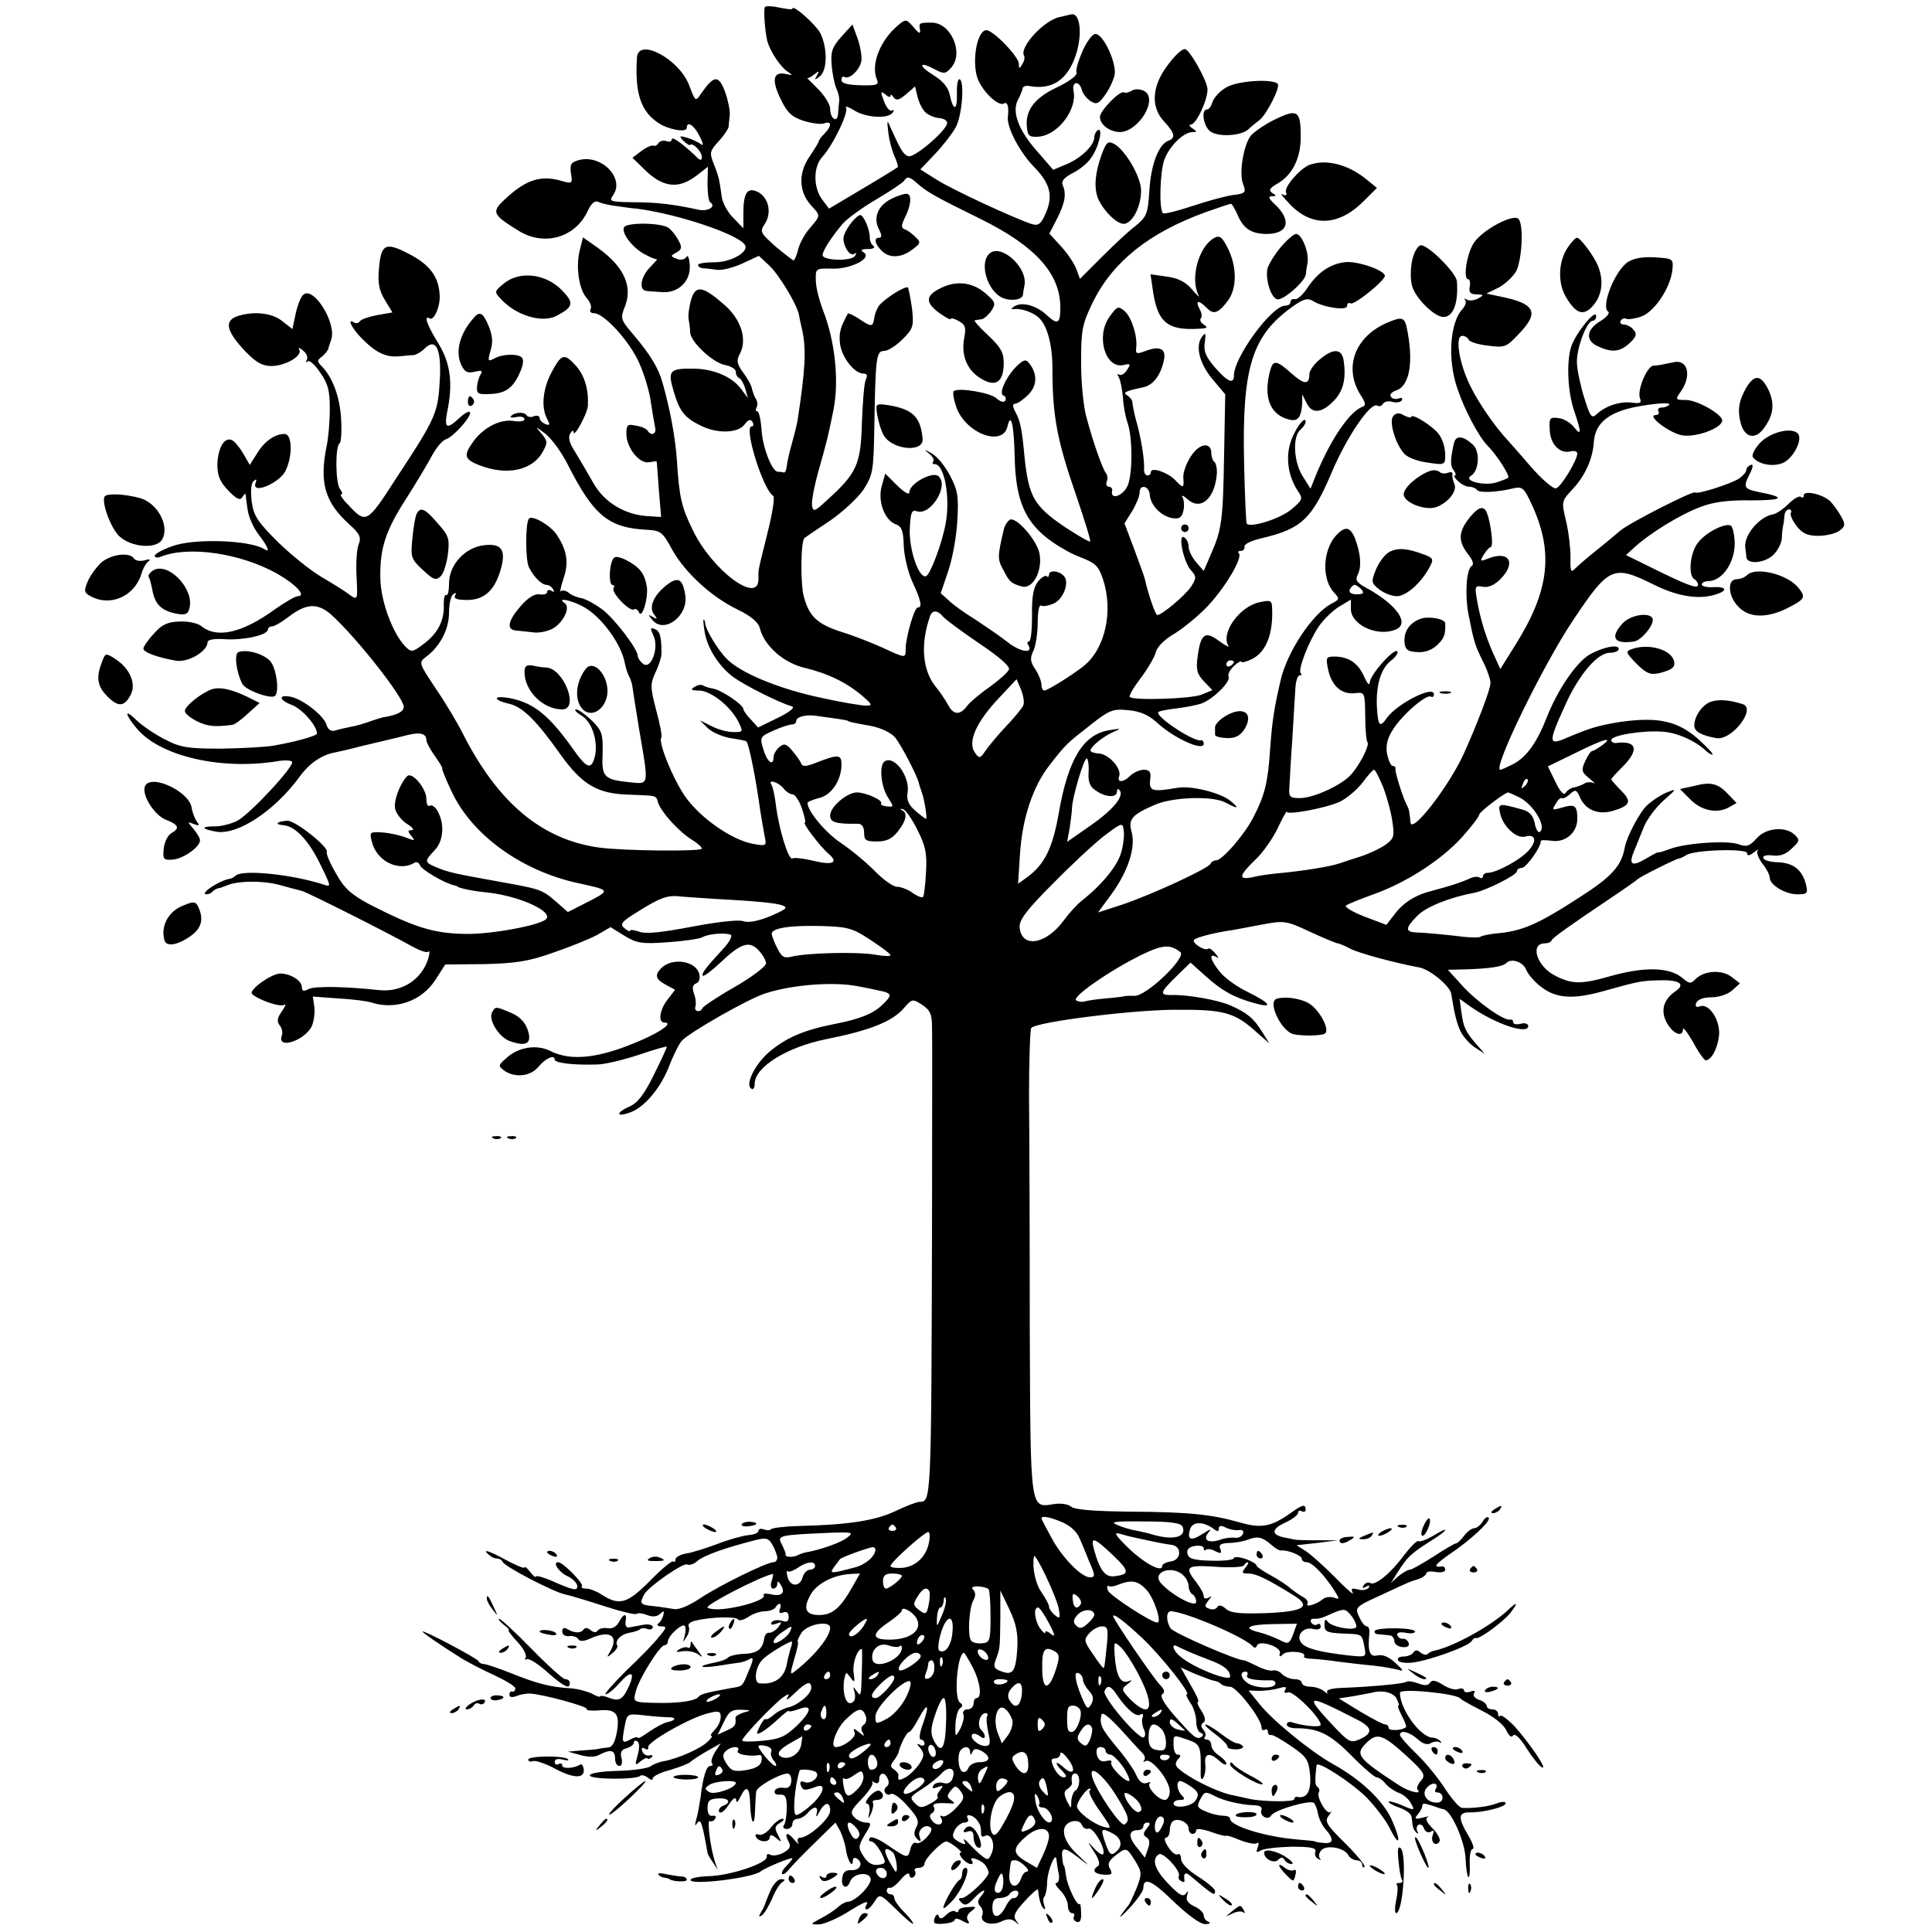 <?xml version="1.0" standalone="no"?>
<!DOCTYPE svg PUBLIC "-//W3C//DTD SVG 20010904//EN"
 "http://www.w3.org/TR/2001/REC-SVG-20010904/DTD/svg10.dtd">
<svg version="1.0" xmlns="http://www.w3.org/2000/svg"
 width="512pt" height="512pt" viewBox="0 0 512 512"
 preserveAspectRatio="xMidYMid meet">
<g transform="translate(0,512) scale(0.1,-0.1)"
fill="#000000" stroke="none">
<path d="M2027 5101 c-4 -8 0 -60 6 -88 7 -28 35 -71 56 -84 13 -9 12 -9 -7
-5 -33 7 -38 -16 -13 -67 17 -35 29 -47 60 -57 22 -7 47 -10 55 -7 20 8 21 -7
1 -27 -8 -8 -15 -17 -15 -20 0 -3 -12 -22 -26 -43 -29 -43 -27 -93 7 -129 24
-26 24 -25 -6 -60 -13 -15 -27 -41 -30 -56 -4 -15 -9 -28 -12 -28 -2 0 -24 17
-48 37 -40 36 -42 39 -28 60 19 29 10 69 -18 84 -28 14 -39 -1 -39 -56 l0 -40
-26 27 c-15 14 -28 39 -31 54 -2 16 -5 36 -7 45 -1 8 -8 29 -15 46 -11 28 -10
33 13 58 14 15 26 33 27 39 0 6 2 21 3 32 1 12 -5 40 -13 62 -17 44 -29 43
-63 -6 -15 -22 -15 -22 -32 23 -27 69 -134 126 -138 73 -6 -95 10 -143 57
-174 27 -18 75 -26 75 -13 0 20 20 7 34 -22 10 -19 11 -27 3 -21 -6 5 -23 13
-36 17 -21 6 -22 5 -10 -8 8 -8 16 -13 18 -11 7 7 31 -18 31 -32 0 -11 -5 -10
-18 4 -38 35 -62 52 -62 42 0 -5 -6 -7 -14 -4 -8 3 -17 0 -21 -5 -3 -6 -10 -9
-13 -7 -4 2 -19 -4 -32 -14 l-24 -18 37 -36 c46 -43 86 -47 132 -12 l31 24 -1
-44 c0 -25 3 -48 7 -50 17 -11 -5 -25 -30 -20 -69 15 -112 20 -173 20 -63 1
-66 2 -54 19 31 45 -31 108 -90 93 -22 -6 -25 -11 -22 -35 5 -28 4 -29 -30
-19 -49 13 -86 2 -135 -41 -48 -43 -47 -47 27 -93 67 -41 148 -18 181 50 12
25 20 32 32 26 9 -4 29 -8 45 -10 15 -2 39 -6 55 -7 108 -14 269 -68 286 -96
12 -18 -36 -46 -80 -46 -24 0 -44 -3 -44 -7 0 -5 6 -8 13 -9 6 0 23 -2 37 -4
14 -2 44 6 68 17 l43 20 28 -26 c26 -25 72 -101 78 -129 1 -7 5 -25 9 -42 11
-51 8 -105 -11 -230 -1 -11 -8 -40 -15 -65 -7 -25 -14 -54 -15 -65 -1 -11 -5
-19 -8 -17 -4 1 -11 2 -16 2 -15 0 -41 66 -43 114 -2 25 -7 46 -11 46 -5 0 -5
5 -2 10 3 6 3 16 -2 23 -4 6 -8 18 -10 26 -1 8 -11 27 -23 43 -17 23 -19 32
-10 49 21 38 5 91 -39 130 -59 52 -78 55 -90 13 -5 -18 -8 -42 -6 -51 2 -10 4
-25 4 -34 1 -25 59 -79 91 -86 17 -3 30 -11 30 -18 0 -8 4 -15 9 -17 4 -1 12
-14 16 -28 l7 -25 -17 23 c-24 33 -72 54 -125 55 -66 1 -71 -5 -55 -59 16 -55
29 -71 74 -93 44 -21 98 -19 115 5 9 12 15 14 20 6 4 -7 3 -12 -2 -12 -22 0
30 -168 57 -184 5 -3 -2 -47 -15 -98 -27 -110 -24 -93 -24 -123 0 -68 -123 24
-174 130 -30 61 -36 88 -42 183 -4 61 -18 137 -38 207 -11 40 -33 76 -79 130
-32 37 -33 42 -22 70 23 54 0 107 -69 157 l-41 29 -8 -32 c-12 -44 -3 -106 18
-129 9 -10 14 -24 10 -29 -3 -6 0 -11 9 -11 27 0 95 -75 120 -132 14 -31 28
-79 31 -105 4 -26 9 -56 11 -65 5 -18 -10 -25 -20 -9 -3 5 -17 11 -31 13 -22
5 -25 2 -25 -22 0 -37 35 -80 60 -75 11 2 20 3 20 2 1 -1 3 -35 6 -75 l6 -72
-33 2 c-62 3 -117 36 -146 87 -14 25 -36 62 -48 82 -16 24 -20 40 -14 50 5 8
9 10 9 4 0 -18 37 49 38 70 2 44 -9 82 -34 108 -29 32 -37 29 -64 -23 -22 -43
-26 -91 -10 -120 8 -16 8 -18 -5 -14 -8 4 -15 11 -15 16 0 6 -7 8 -15 5 -8 -4
-17 -2 -20 3 -6 9 -31 8 -41 -3 -4 -3 3 -5 15 -2 11 2 21 0 21 -6 0 -5 -12 -7
-27 -5 -36 7 -83 -17 -110 -56 -25 -35 -22 -45 15 -60 75 -30 144 -15 171 36
13 23 12 28 -5 48 -17 20 -16 19 12 -2 17 -14 43 -50 58 -80 69 -136 108 -169
211 -174 36 -2 41 -6 66 -52 34 -61 103 -125 173 -159 37 -18 56 -34 60 -51
12 -46 63 -91 119 -104 62 -15 111 -39 152 -74 27 -23 28 -26 10 -26 -12 0
-66 9 -120 21 -113 24 -216 67 -251 105 -23 24 -54 76 -55 91 0 5 -2 10 -4 11
-2 2 -1 -11 2 -30 6 -43 37 -93 76 -122 30 -22 123 -69 156 -78 9 -3 -8 -16
-37 -30 l-53 -26 -19 21 c-11 11 -20 24 -20 28 0 11 -57 50 -80 54 -11 2 -24
6 -28 9 -4 2 -14 1 -22 -5 -11 -6 -8 -9 12 -9 31 0 82 -40 104 -81 14 -29 14
-29 -13 -29 -16 0 -41 7 -58 16 l-30 15 20 -20 c11 -11 38 -23 60 -27 22 -3
42 -7 43 -9 7 -7 25 -97 37 -185 3 -19 8 -48 11 -64 6 -28 6 -29 -32 -22 -55
11 -135 66 -176 122 -33 46 -76 150 -65 160 2 3 -4 35 -14 72 -16 61 -16 69
-2 100 9 18 16 41 16 50 0 45 -4 60 -18 65 -12 5 -12 2 -3 -18 15 -33 -7 -91
-28 -74 -8 6 -14 16 -14 21 0 18 -61 98 -94 123 -19 14 -44 28 -56 30 -12 2
-28 9 -34 15 -7 5 -16 7 -20 3 -3 -4 0 11 7 33 15 42 10 75 -17 116 -16 25
-64 53 -74 44 -10 -11 -10 -111 0 -130 14 -27 34 -46 47 -46 5 0 13 -5 17 -12
4 -7 3 -8 -4 -4 -7 4 -12 3 -12 -3 0 -5 -9 -8 -20 -6 -12 2 -30 -8 -50 -31
-34 -39 -39 -63 -12 -65 9 -1 30 -3 47 -5 16 -2 40 4 53 12 28 19 44 56 28 66
-23 16 20 7 50 -10 48 -26 101 -99 110 -150 3 -14 8 -30 12 -36 3 -6 7 -17 8
-26 1 -8 9 -60 18 -114 26 -152 27 -144 -26 -139 -68 7 -74 14 -71 77 1 50 -1
59 -28 86 -17 16 -36 30 -42 30 -7 0 0 -8 15 -17 29 -18 45 -74 33 -113 -9
-30 -21 -25 -55 23 -65 92 -106 125 -170 137 -44 8 -45 -5 -1 -15 36 -8 73
-45 136 -134 58 -81 98 -105 184 -107 73 -3 69 -1 75 -21 8 -25 55 -77 89 -98
15 -9 27 -20 27 -24 0 -8 -210 -6 -273 3 -151 21 -267 118 -360 301 -14 28
-46 82 -72 120 -46 69 -46 69 -25 85 37 28 60 73 60 117 0 23 5 45 12 49 7 4
8 3 4 -4 -5 -8 5 -12 32 -12 45 0 73 25 89 81 15 52 2 70 -45 64 -50 -6 -92
-52 -92 -101 0 -19 -3 -33 -7 -31 -5 3 -7 -9 -7 -26 2 -42 -17 -77 -54 -104
-29 -22 -32 -22 -48 -6 -33 34 -65 119 -66 180 -2 79 14 128 70 214 26 41 56
91 67 112 11 20 27 40 37 43 20 6 71 64 63 72 -3 3 -15 -4 -28 -16 -33 -31
-40 -27 -32 16 16 76 9 130 -24 183 -30 49 -39 75 -22 65 11 -7 29 34 26 64
-3 48 -27 79 -81 107 -63 33 -75 27 -80 -43 -3 -34 1 -55 16 -79 l20 -33 -40
-7 c-22 -4 -42 -11 -46 -16 -3 -5 -10 -7 -15 -4 -21 14 -7 -16 23 -45 36 -36
63 -48 98 -44 14 1 30 3 37 3 6 1 19 8 28 17 29 29 44 2 41 -74 -5 -98 -8
-105 -119 -274 -75 -116 -77 -117 -126 -64 -14 14 -21 26 -17 26 5 0 3 6 -3
14 -12 15 -13 114 -1 121 4 3 6 31 4 64 -3 58 -22 110 -51 140 -13 13 -13 16
-1 25 8 6 16 16 18 21 1 6 5 16 7 23 18 44 -49 150 -75 119 -6 -7 -15 -30 -19
-51 l-8 -38 -27 21 c-28 23 -80 27 -122 12 -32 -13 -25 -40 24 -92 28 -29 45
-39 69 -39 37 0 84 27 74 44 -4 6 1 5 10 -3 9 -7 14 -18 10 -25 -3 -6 -3 -8 2
-4 5 5 20 -9 34 -30 21 -30 25 -48 25 -97 0 -33 -4 -76 -8 -95 -20 -98 -6
-150 59 -209 29 -26 33 -35 25 -55 -5 -13 -7 -52 -5 -85 3 -62 3 -62 -19 -47
-11 9 -45 30 -74 47 -29 17 -81 59 -116 93 -53 53 -64 69 -69 107 -3 27 -2 48
5 54 8 7 9 5 5 -6 -10 -30 62 0 79 32 20 39 19 99 -2 99 -26 0 -54 -20 -73
-52 l-19 -30 -18 31 c-10 17 -23 32 -30 35 -20 8 -36 -21 -38 -64 0 -30 6 -46
29 -70 21 -22 31 -27 37 -18 4 7 8 11 9 8 0 -3 2 -20 5 -39 2 -19 15 -49 29
-67 26 -34 32 -50 15 -39 -39 24 -188 29 -245 7 -25 -9 -45 -20 -45 -25 0 -5
8 -6 17 -2 74 29 210 9 307 -45 51 -29 79 -60 55 -60 -6 0 -32 -15 -58 -33
-89 -65 -156 -80 -198 -46 -8 7 -34 13 -56 12 -33 -1 -48 -8 -69 -32 -16 -17
-28 -35 -28 -40 0 -10 40 -24 87 -32 32 -5 83 25 83 49 0 7 18 10 47 8 50 -3
113 11 113 26 0 4 5 8 11 8 6 0 25 11 42 24 49 38 79 39 116 6 68 -62 191
-219 191 -243 0 -13 -17 -22 -55 -28 -5 -1 -21 -6 -35 -11 -14 -5 -36 -12 -50
-14 -14 -3 -33 -7 -42 -10 -10 -3 -19 2 -23 16 -7 23 -60 65 -92 73 -36 8 -35
-8 0 -21 27 -10 67 -55 67 -76 0 -6 -57 -22 -115 -32 -22 -4 -85 -7 -140 -8
-86 0 -107 3 -147 24 -26 13 -62 37 -79 54 -30 29 -28 13 3 -24 61 -74 224
-112 375 -87 18 3 35 2 37 -2 7 -11 -112 -139 -145 -156 -15 -8 -42 -15 -60
-15 -38 0 -36 -7 4 -14 57 -10 156 56 222 147 25 34 58 57 93 63 15 3 45 10
67 16 22 5 47 11 55 13 8 2 34 8 58 14 43 12 62 9 62 -11 0 -5 10 -24 22 -41
13 -18 22 -33 20 -35 -1 -1 10 -28 25 -60 54 -115 184 -209 333 -242 88 -19
88 -19 30 -49 l-55 -28 -32 28 c-37 32 -41 33 -153 53 -116 21 -131 24 -162
37 -34 14 -34 16 -6 46 23 24 27 68 8 103 -6 11 -15 18 -21 15 -5 -4 -9 4 -9
18 0 27 -38 73 -51 60 -19 -19 -36 -65 -32 -86 3 -13 17 -31 31 -40 15 -9 21
-17 13 -17 -11 0 -11 -3 -1 -15 11 -14 10 -14 -16 -4 -16 6 -44 12 -62 13 -31
2 -33 1 -27 -23 12 -53 72 -83 114 -57 5 3 11 0 14 -7 4 -12 66 -48 90 -53 4
-1 8 -2 10 -4 5 -4 43 -12 77 -15 86 -9 178 -51 157 -71 -16 -16 -143 -40
-212 -39 -86 1 -136 17 -257 79 -48 26 -66 42 -88 82 -16 27 -26 52 -24 56 7
12 -85 85 -105 83 -28 -2 -35 -10 -9 -12 31 -3 67 -41 98 -106 28 -57 28 -58
7 -51 -84 27 -212 40 -232 24 -5 -5 -13 -9 -17 -9 -28 -5 -82 -41 -60 -41 5 0
12 3 16 8 4 4 11 7 14 8 4 0 14 4 22 7 28 13 95 14 140 2 25 -7 52 -14 60 -16
15 -4 226 -110 292 -147 20 -11 39 -18 43 -14 4 4 4 -4 0 -18 -17 -56 -70 -90
-130 -84 -90 10 -171 11 -187 3 -13 -7 -18 -6 -18 5 0 17 -30 36 -57 36 -24 0
-85 -44 -75 -54 15 -15 74 -36 85 -29 6 3 3 -4 -6 -17 -12 -17 -14 -27 -6 -37
6 -7 9 -19 6 -27 -15 -39 62 -14 80 26 5 13 8 35 6 50 l-4 27 68 -5 c37 -2 77
-7 88 -11 63 -20 132 4 168 59 l27 42 103 1 c83 2 117 7 182 30 44 15 96 36
117 47 l36 21 37 -23 c33 -20 46 -22 115 -17 43 3 84 9 91 13 15 9 58 13 75 7
6 -2 -2 -19 -20 -38 -48 -52 -58 -66 -53 -71 2 -2 23 13 46 35 55 52 77 59
102 32 10 -11 19 -26 19 -34 0 -8 -37 -36 -82 -62 -46 -26 -84 -52 -86 -56 -6
-14 -24 -10 -19 4 2 6 1 22 -4 34 -5 15 -4 23 6 27 8 3 11 13 8 25 -9 35 -71
44 -100 16 -19 -19 -16 -30 12 -45 l24 -13 -19 -25 c-22 -27 -27 -62 -9 -62
23 0 -6 -22 -58 -45 -111 -49 -188 -59 -245 -30 -36 18 -85 10 -116 -19 -22
-19 -22 -21 -6 -33 28 -20 70 -16 91 10 19 23 43 33 43 19 0 -9 49 -15 112
-13 20 0 69 12 109 25 41 14 75 24 76 22 1 -1 -14 -34 -34 -74 -25 -51 -43
-75 -64 -84 -38 -17 -37 -30 1 -16 38 13 83 67 105 127 10 25 24 54 32 63 20
22 179 113 223 126 72 23 182 31 245 18 17 -3 41 -8 54 -11 36 -7 37 -12 7
-40 -24 -22 -58 -36 -126 -49 -81 -16 -129 -37 -174 -76 -36 -32 -62 -85 -45
-95 5 -4 9 2 9 13 0 44 85 97 189 118 116 23 176 47 206 82 22 25 23 26 49 9
21 -14 26 -25 26 -60 1 -23 0 -251 0 -507 -2 -750 -2 -750 -33 -750 -7 0 -36
-11 -65 -25 -53 -25 -125 -36 -254 -39 -37 -1 -70 -5 -74 -8 -3 -4 -12 -4 -20
-1 -8 3 -14 1 -14 -4 0 -5 -11 -10 -25 -11 -14 -1 -51 -11 -82 -23 -32 -12
-70 -24 -85 -26 -16 -3 -28 -10 -28 -16 0 -6 -3 -8 -6 -5 -3 3 -31 -20 -62
-52 -61 -61 -81 -66 -129 -35 -12 8 -30 15 -39 15 -10 0 -15 3 -12 6 7 6 -50
64 -63 64 -16 0 3 -28 27 -38 13 -7 24 -18 24 -26 0 -12 -11 -10 -55 9 -30 14
-55 21 -55 17 0 -4 -7 2 -15 12 -8 11 -15 16 -15 12 0 -4 -26 7 -57 24 -31 17
-51 24 -44 16 8 -9 19 -16 26 -16 8 0 15 -4 17 -9 4 -12 138 -82 168 -87 14
-3 60 -17 103 -31 43 -14 81 -23 84 -20 3 3 15 2 28 -3 15 -6 27 -4 34 3 10 9
12 9 9 -3 -2 -8 -7 -18 -13 -22 -6 -4 -2 -8 7 -8 16 0 15 -3 -5 -27 -12 -16
-51 -56 -87 -90 -35 -35 -60 -63 -55 -63 6 0 22 13 37 30 30 34 42 30 25 -8
-16 -36 -26 -42 -54 -31 -12 5 -23 6 -23 3 0 -2 -10 1 -22 8 -13 6 -39 13 -58
14 -50 3 -87 12 -156 40 -33 13 -65 24 -71 24 -6 0 -13 3 -15 8 -3 7 -148 84
-148 78 0 -3 43 -33 105 -72 17 -10 55 -30 86 -44 30 -14 55 -29 55 -35 -1 -5
-4 -9 -8 -8 -5 2 -8 -2 -8 -8 0 -7 7 -8 18 -4 9 4 25 7 35 7 33 -1 157 -35
152 -41 -2 -4 11 -5 28 -4 49 5 60 -7 52 -56 -5 -28 -12 -41 -23 -42 -10 -1
-21 -2 -27 -4 -5 -1 -26 -3 -45 -4 l-35 -3 33 -9 c21 -6 39 -6 51 1 29 15 41
12 41 -10 0 -11 5 -20 11 -20 7 0 9 9 6 21 -4 15 0 23 14 26 10 3 19 10 19 15
0 5 4 7 9 3 6 -3 6 -18 1 -36 -8 -28 -7 -29 7 -17 9 7 17 11 19 8 1 -3 6 -1
11 3 4 5 2 7 -6 5 -7 -2 -16 3 -19 11 -3 9 0 11 7 7 6 -4 10 -3 9 4 -4 13 114
80 160 90 27 7 32 5 32 -10 0 -10 -7 -26 -16 -34 -8 -9 -13 -16 -9 -16 4 0 0
-7 -9 -15 -17 -18 -78 -45 -115 -52 -14 -2 -31 -9 -37 -14 -7 -5 -45 -11 -86
-12 -43 -1 -75 -6 -75 -12 0 -11 124 -12 134 -1 3 3 12 1 20 -5 8 -7 13 -7 13
-2 0 6 21 16 48 23 26 8 49 17 52 21 3 3 22 16 43 28 l37 21 -15 -23 c-8 -13
-12 -27 -8 -30 3 -4 1 -7 -5 -7 -10 0 -19 -28 -26 -87 -3 -18 -7 -43 -11 -55
-4 -16 -4 -19 3 -9 9 13 13 0 27 -79 0 -3 6 -14 14 -25 l13 -20 -7 20 c-12 36
-22 114 -14 109 4 -2 11 0 14 6 4 6 1 9 -7 8 -8 -2 -13 6 -13 21 0 19 6 24 28
25 29 2 37 -11 12 -20 -8 -4 -12 -11 -9 -16 4 -5 15 3 25 19 11 17 19 22 20
13 0 -9 4 -7 11 8 16 33 25 27 26 -20 2 -53 12 -63 13 -15 1 21 2 43 3 49 1
13 61 47 83 48 6 0 11 -9 10 -20 -1 -14 -7 -20 -21 -18 -10 2 -21 -2 -23 -8
-2 -7 4 -11 14 -10 14 1 18 -6 18 -34 0 -19 -3 -40 -7 -46 -5 -6 -1 -11 7 -11
8 0 15 6 15 14 0 7 6 13 14 13 7 0 19 7 26 15 17 20 30 19 24 -2 -2 -10 1 -8
7 5 15 27 29 29 29 3 0 -20 -57 -71 -79 -71 -7 0 -9 -6 -6 -13 4 -6 0 -4 -8 5
-19 24 -30 23 -18 -1 8 -14 5 -21 -13 -31 -13 -7 -29 -9 -35 -5 -6 3 -10 1 -9
-5 4 -17 -97 -51 -154 -52 -27 -1 -48 -5 -48 -10 0 -15 162 5 185 22 14 11 85
40 85 35 0 -2 -7 -11 -16 -20 -9 -9 -14 -18 -11 -21 3 -3 11 3 18 12 8 10 39
42 69 71 l54 53 13 -23 c6 -13 13 -35 15 -50 4 -27 18 -50 18 -28 0 7 5 9 10
6 19 -11 10 -32 -12 -31 -17 1 -24 -5 -26 -21 -4 -25 13 -32 21 -9 8 21 47 27
54 9 6 -16 -40 -63 -61 -63 -5 0 -17 -6 -25 -14 -9 -8 -30 -22 -46 -30 -28
-15 -29 -16 -6 -16 13 0 46 14 73 30 51 32 63 36 53 20 -3 -6 -2 -10 2 -10 5
0 14 10 21 21 13 21 14 21 58 -22 24 -24 44 -40 44 -37 0 4 -11 18 -25 32 -14
14 -25 30 -25 36 0 5 -4 10 -10 10 -5 0 -10 4 -10 10 0 5 4 9 9 7 4 -1 18 9
29 23 12 14 21 19 22 12 0 -7 5 -10 10 -7 6 4 8 11 5 16 -4 5 1 9 9 9 9 0 16
5 16 11 0 13 46 59 58 59 10 -1 47 -30 38 -30 -5 0 -3 -7 4 -15 14 -17 35 -21
25 -5 -8 13 28 0 37 -14 4 -6 8 -14 8 -19 0 -13 -57 -67 -71 -67 -10 0 -10 -3
-1 -12 9 -9 16 -7 32 10 23 25 39 30 20 7 -10 -11 -10 -19 -2 -27 6 -6 8 -17
5 -24 -7 -19 24 -29 51 -16 17 8 27 7 37 -1 10 -10 11 -9 2 3 -9 12 -4 23 23
52 19 21 34 34 35 30 2 -24 8 -45 15 -50 4 -4 5 0 1 10 -3 9 -3 19 1 22 3 4 7
21 7 39 2 35 24 84 25 57 1 -8 3 -25 6 -37 2 -13 -1 -23 -6 -23 -6 0 -1 -9 10
-20 11 -11 20 -29 20 -40 0 -11 5 -20 11 -20 5 0 8 -4 5 -9 -3 -5 0 -11 7 -14
9 -3 13 4 12 23 0 16 -2 27 -4 24 -7 -6 -33 49 -36 76 -2 14 -4 25 -5 25 -2 0
-4 10 -5 22 -3 30 6 29 47 -3 28 -22 27 -21 -4 9 -44 39 -51 81 -17 90 12 3
22 0 26 -9 3 -8 11 -13 18 -10 13 4 48 -58 38 -68 -3 -3 -14 5 -25 17 -17 19
-17 18 1 -10 13 -19 17 -34 11 -38 -17 -11 -11 -21 15 -23 22 -1 24 1 17 15
-8 13 -4 21 13 35 30 23 30 23 53 -13 18 -30 19 -34 4 -73 -9 -22 -19 -43 -22
-46 -3 -3 -11 -14 -19 -25 -7 -11 3 -2 23 19 20 22 36 45 36 52 0 31 23 21 81
-36 38 -36 71 -60 83 -59 12 0 15 3 9 6 -7 2 -13 10 -13 17 0 7 -11 18 -25 24
-17 8 -23 17 -19 29 4 13 3 14 -3 5 -8 -10 -18 -4 -46 25 -37 38 -46 66 -26
79 12 7 60 -46 53 -58 -2 -4 0 -10 6 -13 6 -4 10 -3 9 2 -3 18 2 23 14 13 63
-53 67 -56 67 -41 0 5 -20 22 -45 38 -26 16 -45 36 -45 46 0 10 -4 16 -9 13
-5 -3 -16 5 -25 19 -9 14 -12 25 -6 25 5 0 10 9 10 19 0 11 4 22 9 25 14 9 41
-4 41 -20 0 -8 5 -14 10 -14 6 0 10 4 10 10 0 5 18 3 40 -5 22 -8 40 -12 40
-10 0 2 16 -3 35 -11 20 -8 40 -12 45 -9 6 4 7 -1 3 -11 -5 -13 -3 -15 8 -8 8
5 45 9 82 10 51 0 66 -3 63 -13 -3 -7 0 -15 7 -19 7 -4 9 -4 5 1 -4 4 -3 14 3
21 13 16 61 8 72 -12 4 -8 15 -14 22 -14 8 0 15 -5 15 -12 0 -6 3 -9 6 -5 3 3
-20 31 -51 62 -50 49 -55 58 -44 73 7 9 9 14 5 10 -10 -9 -38 40 -31 52 3 5 1
11 -3 14 -7 4 -8 16 -3 58 2 13 90 -44 131 -84 23 -23 51 -60 62 -81 27 -55
33 -40 7 19 -23 52 -83 109 -160 151 -59 34 -157 114 -192 158 l-28 35 28 -1
c15 0 39 3 52 7 17 5 22 4 17 -4 -4 -7 -2 -10 7 -7 13 6 87 -67 87 -86 0 -7
-43 -4 -77 7 -7 2 -13 -1 -13 -6 0 -6 11 -10 24 -10 59 0 89 -14 146 -71 32
-33 63 -59 68 -59 5 0 16 -7 23 -16 7 -9 23 -20 35 -25 13 -4 28 -17 33 -28
11 -19 10 -20 -24 -5 -19 8 -35 12 -35 9 0 -3 14 -11 30 -16 17 -6 31 -17 31
-25 3 -28 4 -32 13 -41 5 -4 6 -3 2 4 -3 6 -2 14 3 17 5 3 12 -1 15 -10 3 -9
11 -12 18 -8 8 5 9 2 5 -9 -7 -18 8 -33 18 -17 3 5 -5 21 -18 34 -16 16 -21
27 -14 30 7 3 1 3 -13 -1 -20 -5 -23 -3 -13 8 6 8 12 17 12 22 1 9 3 9 26 2
11 -4 25 -9 32 -10 21 -7 56 -88 57 -132 1 -23 4 -44 7 -47 3 -4 5 12 4 34 -1
22 2 40 8 40 5 0 0 16 -12 36 -27 45 -27 61 2 61 36 -1 97 14 97 24 0 5 -10 5
-23 0 -22 -9 -68 -14 -93 -12 -7 1 -26 23 -44 50 -17 27 -51 69 -76 93 -24 23
-44 46 -44 50 0 15 26 8 47 -11 13 -12 25 -16 34 -11 7 5 18 6 24 3 5 -4 6 -2
2 3 -5 5 -14 9 -20 9 -32 0 -87 75 -87 119 0 13 149 -2 160 -15 3 -4 29 -18
58 -33 30 -15 58 -37 64 -52 7 -15 14 -20 18 -13 5 6 19 -7 36 -35 16 -25 34
-47 41 -50 15 -6 -36 68 -75 111 -17 17 -33 29 -36 26 -3 -4 -6 -1 -6 5 0 7
-7 12 -15 12 -8 0 -15 4 -15 9 0 5 -9 13 -20 16 -11 4 -17 11 -14 17 5 7 1 9
-9 5 -10 -3 -17 -2 -17 3 0 5 -7 7 -15 4 -8 -4 -27 2 -41 11 -19 12 -29 14
-34 6 -5 -8 -14 -9 -32 -2 -14 5 -28 7 -31 4 -6 -5 -90 -13 -169 -16 -29 -1
-44 -5 -41 -12 3 -5 0 -4 -8 3 -7 6 -23 12 -36 12 -13 0 -23 5 -23 10 0 6 -9
10 -19 10 -11 0 -26 6 -33 13 -7 8 -18 12 -25 10 -6 -2 -25 3 -42 12 -17 8
-32 15 -33 15 -12 -4 -188 72 -196 85 -12 19 -12 45 1 45 38 -1 201 -71 218
-94 4 -4 8 -3 10 3 6 16 65 -3 61 -20 -3 -10 0 -11 8 -3 11 11 63 7 56 -5 -3
-4 7 -7 22 -7 15 -1 47 -4 72 -8 25 -3 65 -8 90 -10 25 -3 54 -8 65 -11 16 -5
15 -2 -7 18 -18 17 -34 23 -48 20 -20 -5 -26 10 -21 59 1 10 -2 18 -7 18 -5 0
-14 11 -20 25 -12 25 -10 27 56 57 82 38 72 34 100 43 12 4 22 11 22 16 0 4
11 6 25 3 14 -2 25 0 25 6 0 5 -3 9 -7 9 -26 -4 -21 4 14 29 60 40 116 92 108
100 -3 4 -11 -1 -16 -11 -6 -9 -16 -17 -22 -17 -7 0 -19 -9 -27 -20 -8 -11
-18 -20 -21 -20 -4 0 -31 -16 -60 -35 -30 -19 -58 -35 -63 -35 -5 0 -19 -8
-30 -17 l-20 -18 19 30 c25 39 33 47 83 79 23 14 42 28 42 31 0 3 -14 -4 -32
-15 -17 -10 -35 -17 -39 -14 -4 2 -20 -14 -37 -36 -35 -48 -78 -84 -91 -75 -5
3 -13 0 -17 -6 -5 -8 -3 -9 6 -4 8 5 11 4 7 -3 -4 -5 -17 -8 -29 -4 -16 4 -19
2 -13 -9 4 -8 -17 10 -46 40 -29 29 -64 61 -78 70 l-25 16 54 6 55 7 -55 0
c-30 0 -57 1 -60 2 -3 1 -13 3 -24 5 -37 7 -38 22 -2 39 20 9 36 21 36 27 0 6
5 7 10 4 6 -3 10 -1 10 4 0 16 -8 14 -40 -9 -51 -36 -77 -41 -133 -25 -77 22
-137 28 -293 29 -93 1 -146 5 -155 13 -8 7 -29 10 -46 7 -64 -10 -62 -21 -64
469 0 243 -1 520 -2 615 0 94 3 175 6 178 16 16 262 47 377 48 135 1 162 -6
224 -63 l30 -26 -19 30 c-22 36 -40 51 -83 70 -33 15 -118 30 -159 28 -31 0
-29 7 15 50 l37 36 38 -34 c44 -40 76 -58 130 -73 52 -15 46 -2 -14 28 -28 13
-62 37 -75 53 -26 31 -32 53 -11 41 8 -5 7 -2 -2 9 -8 10 -16 15 -19 13 -7 -8
-43 14 -38 23 5 7 58 20 101 26 6 1 39 7 75 14 64 12 67 12 133 -19 37 -17 69
-30 72 -30 3 0 18 -6 33 -14 25 -13 124 -39 184 -50 27 -5 81 -49 84 -70 9
-56 14 -75 24 -98 7 -15 25 -35 39 -44 l26 -17 -21 24 c-30 34 -36 47 -41 86
l-5 36 28 -20 c67 -47 154 -76 154 -52 0 6 -9 9 -20 6 -11 -3 -20 -1 -20 4 0
5 -3 8 -7 7 -16 -5 -89 47 -127 89 l-39 43 44 1 c67 2 101 7 111 17 14 14 46
2 53 -19 4 -10 21 -31 40 -45 41 -31 86 -33 170 -9 86 24 95 26 141 27 55 2
72 -10 44 -29 -33 -23 -40 -53 -22 -85 17 -29 42 -38 42 -15 0 6 12 -9 27 -35
14 -27 30 -48 33 -48 14 0 30 27 35 61 7 41 -25 92 -50 82 -10 -3 -13 -1 -10
9 4 9 19 15 40 15 20 0 44 8 55 18 l21 19 -22 17 c-26 20 -72 17 -95 -5 -13
-14 -17 -13 -34 1 -35 31 -104 32 -200 4 -71 -20 -96 -19 -140 4 -48 25 -66
85 -26 85 8 0 16 3 18 8 3 7 39 33 158 113 36 24 67 46 70 49 7 7 103 55 110
55 3 0 11 4 19 9 21 14 161 18 161 5 0 -8 6 -7 18 2 9 7 14 10 10 5 -4 -5 2
-20 12 -34 11 -13 20 -31 20 -38 0 -19 41 -44 73 -44 26 0 29 2 23 26 -10 39
-33 57 -74 59 -19 0 -37 5 -39 11 -2 6 8 9 24 7 19 -3 36 3 51 18 21 19 22 23
9 36 -24 24 -77 20 -102 -9 -18 -20 -26 -23 -46 -16 -29 12 -142 4 -184 -12
-16 -6 -30 -10 -30 -9 0 2 -14 -5 -32 -16 -39 -23 -48 -17 -32 21 7 16 18 45
26 64 8 19 31 50 51 68 37 33 37 33 7 21 -16 -7 -40 -23 -52 -35 -19 -19 -52
-82 -57 -109 -9 -50 -34 -78 -120 -133 -113 -73 -152 -90 -224 -96 -18 -2 -35
-6 -38 -8 -2 -3 -21 -3 -42 -1 -49 6 -102 11 -129 12 -30 1 -29 12 4 45 23 23
85 48 150 60 31 6 113 47 113 57 0 5 6 9 13 9 12 0 53 59 50 71 -1 3 12 3 28
1 37 -6 69 21 69 58 0 35 -6 40 -40 30 -27 -8 -28 -7 -17 10 6 11 13 17 16 15
2 -3 12 2 21 10 15 14 18 13 28 -10 15 -32 48 -45 86 -34 47 14 51 25 22 54
-14 14 -26 28 -26 30 0 2 14 17 30 33 45 45 38 70 -17 63 -7 -1 -13 3 -13 8 0
12 82 26 135 22 38 -2 85 -23 113 -48 7 -7 16 -13 20 -13 4 1 -12 18 -36 40
-55 49 -106 61 -207 47 -56 -9 -78 -15 -135 -39 -59 -26 -59 -20 -10 88 36 78
84 134 116 134 13 0 24 5 24 10 0 14 -43 5 -78 -15 -35 -21 -84 -93 -112 -164
-27 -69 -54 -107 -90 -126 -16 -8 -31 -15 -34 -15 -22 0 113 277 192 395 96
144 107 149 214 96 64 -32 121 -41 166 -26 32 10 27 21 -8 19 -16 -1 -30 2
-30 7 0 5 8 9 18 9 38 1 72 53 69 107 -1 17 -5 35 -9 39 -12 11 -67 -16 -88
-44 -21 -26 -27 -86 -10 -97 6 -3 10 -10 10 -15 0 -12 -31 0 -122 45 l-69 34
23 21 c39 36 120 86 173 106 36 14 75 19 138 18 84 0 91 8 18 22 -39 8 -42 13
-25 46 10 19 11 29 4 26 -6 -2 -12 -8 -12 -13 0 -6 -9 -16 -19 -23 -21 -14
-111 -43 -117 -37 -5 5 -175 -81 -199 -102 -12 -10 -40 -34 -63 -52 -24 -19
-49 -41 -56 -48 -11 -12 -13 -6 -12 31 0 24 -5 67 -12 96 -12 51 -12 52 17 83
34 36 54 81 57 127 4 52 44 82 130 95 41 7 73 8 70 3 -3 -4 -12 -8 -20 -8 -8
0 -12 -4 -9 -10 3 -5 0 -10 -7 -10 -27 0 39 -50 72 -54 36 -5 102 19 104 39 2
16 -66 55 -96 55 -28 0 -29 1 -14 22 30 42 19 87 -19 78 -30 -6 -41 -9 -53 -9
-17 -1 -44 -65 -36 -86 5 -13 1 -15 -22 -12 -31 4 -70 -9 -93 -31 -13 -12 -17
-6 -32 42 -10 31 -19 73 -20 94 -2 37 26 112 42 112 5 0 9 6 9 12 0 22 -53
-43 -66 -80 -13 -40 -10 -119 8 -172 19 -55 19 -67 0 -43 -9 12 -28 24 -42 25
-23 3 -25 0 -23 -31 1 -38 27 -65 56 -57 9 2 17 0 17 -6 0 -17 -42 -87 -56
-92 -7 -3 -37 23 -66 56 -29 34 -58 66 -63 72 -32 34 -76 97 -98 142 -30 60
-42 134 -22 134 7 0 15 -5 17 -10 2 -6 25 -13 51 -16 45 -6 49 -4 82 31 56 58
44 81 -53 100 l-33 7 33 16 c18 10 39 30 47 45 15 34 19 123 5 137 -14 14 -93
-28 -117 -62 -19 -26 -31 -98 -16 -98 4 0 6 -9 4 -20 -3 -15 2 -20 18 -20 20
-1 20 -2 4 -11 -9 -5 -23 -7 -30 -3 -6 4 -9 3 -4 -1 4 -5 0 -16 -8 -25 -33
-36 -39 -134 -13 -209 18 -55 57 -129 81 -153 24 -24 59 -79 54 -84 -2 -2 -17
-8 -33 -13 -33 -9 -87 5 -66 18 22 13 25 65 5 83 -27 24 -45 25 -50 3 -10 -44
-10 -61 0 -72 5 -7 6 -13 3 -13 -4 0 -1 -7 8 -15 8 -8 21 -15 30 -15 8 0 17
-4 20 -8 5 -9 53 -7 97 4 23 5 28 1 47 -40 60 -128 49 -230 -42 -375 l-40 -64
-20 44 c-21 48 -35 96 -43 146 -5 29 -3 32 17 28 14 -3 31 5 46 20 42 42 25
76 -29 56 -25 -10 -26 -9 -15 9 7 11 15 20 18 20 11 0 -3 90 -15 100 -10 8
-19 3 -39 -20 -31 -38 -33 -63 -6 -98 13 -16 17 -28 10 -32 -14 -9 -18 -75 -9
-125 15 -76 17 -83 38 -126 12 -23 21 -50 21 -59 0 -17 -37 -113 -72 -190 -40
-86 -136 -210 -140 -180 -3 31 -4 35 -9 45 -10 17 -33 90 -31 98 1 4 -2 7 -7
7 -5 0 -11 14 -15 31 -4 23 0 41 15 65 24 39 89 95 101 88 4 -3 8 0 8 6 0 25
-98 -25 -125 -63 -18 -26 -23 -22 -26 28 -3 58 10 103 37 124 13 10 20 21 17
25 -9 9 -73 -63 -73 -83 -1 -9 -7 -2 -15 16 -15 35 -41 53 -78 53 -23 0 -24
-2 -17 -36 10 -43 36 -65 71 -61 26 3 26 2 27 -61 0 -35 3 -66 6 -69 6 -7 -18
-56 -42 -84 -23 -28 -100 -64 -137 -64 -27 0 -30 3 -28 30 1 17 4 75 8 130 3
55 7 115 8 132 1 18 6 33 11 33 5 0 7 3 3 6 -8 9 21 84 48 124 14 20 38 43 55
53 l30 18 0 -25 c0 -41 68 -74 117 -55 41 15 6 66 -76 111 -26 14 -30 21 -23
35 11 21 8 56 -7 96 -13 32 -27 34 -52 6 -34 -40 -36 -114 -4 -149 16 -17 15
-19 -7 -30 -49 -26 -117 -127 -134 -202 -17 -72 -23 -111 -28 -183 -6 -89 -14
-122 -44 -180 -23 -46 -83 -115 -99 -115 -6 0 -13 -4 -15 -9 -4 -12 -158 -83
-236 -109 l-62 -20 36 49 c44 61 64 123 53 164 -10 34 1 46 61 72 47 21 152
24 186 7 36 -19 41 -18 13 5 -28 21 -104 40 -140 33 -65 -11 -74 -9 -71 21 3
21 -1 27 -17 27 -11 0 -26 -7 -35 -15 -18 -19 -37 -20 -30 -2 7 20 -27 58 -53
60 -13 1 -23 4 -23 8 0 10 33 37 60 49 23 10 22 10 -10 5 -69 -11 -109 -76
-134 -219 -16 -92 -37 -136 -83 -170 l-25 -18 5 78 c6 95 34 180 79 237 42 54
43 55 108 106 50 39 58 43 100 39 32 -3 54 -13 75 -32 46 -43 125 -78 125 -57
0 6 -3 10 -7 9 -21 -4 -124 65 -113 75 3 3 25 7 50 10 25 3 54 9 65 13 31 12
76 57 71 70 -3 7 4 20 15 30 10 9 19 14 19 10 0 -3 13 0 29 8 38 20 56 69 52
139 -1 16 -6 17 -33 11 -53 -11 -103 -81 -83 -115 5 -6 -6 -1 -24 12 -37 28
-49 20 -57 -40 -5 -35 -2 -47 16 -66 l23 -24 -29 -12 c-28 -11 -181 -16 -190
-6 -3 3 10 25 29 50 19 25 37 56 40 69 4 14 23 33 45 46 21 12 60 43 86 69 48
48 101 135 89 147 -4 3 -1 6 5 6 7 0 11 5 10 11 -2 7 20 17 47 23 105 25 132
51 185 176 40 94 103 186 120 175 5 -3 12 -1 15 5 4 6 15 8 25 5 10 -3 21 -1
25 4 3 6 0 8 -8 5 -8 -3 -18 -1 -21 5 -4 5 2 12 13 16 37 11 48 76 29 167 -6
27 -13 29 -49 14 -89 -37 -120 -121 -72 -195 12 -18 13 -26 4 -29 -35 -12 -88
-91 -128 -192 l-10 -25 -22 35 c-23 39 -26 104 -4 122 7 6 13 15 13 20 0 21
-32 -24 -41 -58 -12 -40 -4 -87 19 -123 16 -23 15 -25 -17 -52 -30 -24 -105
-48 -117 -37 -2 2 -5 74 -7 159 -6 258 21 341 132 419 26 18 37 21 51 12 28
-17 90 -26 90 -13 0 7 4 10 9 7 9 -6 91 60 91 73 0 15 -76 41 -107 36 -39 -5
-71 -27 -99 -69 -11 -17 -26 -30 -32 -29 -7 2 -12 -2 -12 -7 0 -6 -6 -10 -14
-10 -36 0 -136 -137 -136 -185 0 -24 -16 -18 -50 21 -25 29 -31 44 -27 67 3
25 2 27 -8 14 -18 -25 -6 -72 30 -114 l32 -38 -3 -160 c-3 -175 -6 -198 -35
-264 l-19 -44 -20 23 c-11 13 -20 31 -20 41 0 10 -5 21 -12 25 -17 11 -2 -65
18 -87 15 -17 15 -20 1 -43 -16 -24 -78 -76 -90 -76 -5 0 -23 52 -33 95 -1 6
-14 41 -28 79 l-26 69 20 32 c11 18 20 40 20 49 0 24 25 19 27 -5 2 -28 29
-56 59 -62 19 -3 26 1 30 19 3 12 2 29 -2 36 -4 7 2 5 13 -5 36 -32 74 3 78
71 0 13 -3 26 -7 28 -4 3 -8 14 -8 25 0 19 -17 25 -35 11 -20 -14 -41 -57 -39
-79 2 -28 0 -28 -23 -4 -20 20 -63 34 -63 20 0 -5 -4 -9 -9 -9 -6 0 -10 8 -9
18 1 25 -8 82 -21 127 -6 22 -10 44 -10 49 0 5 -5 12 -12 17 -15 9 -9 12 42
23 26 6 46 33 54 74 5 28 -12 36 -49 22 -23 -9 -27 -8 -25 8 4 29 -11 79 -30
97 -18 15 -20 14 -41 -15 -37 -52 -10 -140 39 -127 17 4 18 2 8 -13 -6 -10
-15 -16 -21 -13 -5 4 -6 1 -1 -7 4 -7 9 -31 11 -54 1 -22 7 -52 12 -66 14 -39
14 -142 -1 -170 -13 -25 -44 -35 -40 -12 2 6 -2 12 -8 12 -6 0 -9 6 -6 14 3 7
2 17 -2 22 -9 11 -34 81 -52 149 -8 28 -14 93 -14 145 0 87 3 101 32 161 53
106 149 183 299 237 34 12 63 22 66 22 3 0 11 -14 18 -30 15 -36 37 -50 77
-50 58 0 67 37 20 80 -15 14 -17 20 -6 20 12 0 12 2 0 9 -10 7 -6 13 17 26 38
23 60 68 59 125 0 66 -9 72 -65 45 -26 -12 -55 -32 -66 -43 -20 -23 -33 -100
-22 -129 9 -23 7 -26 -27 -30 -16 -2 -62 -14 -104 -28 -42 -14 -78 -23 -81
-20 -11 11 -8 111 4 143 15 37 50 71 74 72 13 0 13 1 0 10 -8 5 -10 10 -4 10
14 0 44 64 44 93 0 22 -48 107 -60 107 -12 -1 -37 -28 -58 -61 -30 -49 -29
-97 3 -131 29 -31 31 -44 11 -51 -26 -10 -46 -64 -50 -132 -4 -62 -7 -69 -37
-94 -19 -14 -59 -52 -90 -83 l-57 -57 -10 27 c-6 15 -24 42 -41 60 l-30 33 20
39 c21 41 26 66 15 90 -4 10 5 20 26 31 17 8 40 26 49 40 20 26 34 83 18 74
-5 -4 -9 -12 -9 -19 0 -21 -35 -55 -73 -71 l-36 -15 -45 52 c-48 55 -65 103
-48 134 6 11 11 24 12 29 0 6 9 9 18 7 60 -11 101 16 123 82 18 54 12 113 -12
108 -8 -2 -21 -5 -30 -7 -42 -8 -109 -81 -95 -103 2 -4 1 -14 -5 -22 -7 -13
-9 -13 -9 1 0 19 -68 89 -86 89 -24 0 -39 -79 -24 -126 12 -35 56 -78 71 -68
9 5 13 -9 10 -35 -4 -27 31 -94 69 -133 44 -45 52 -78 30 -126 -11 -25 -18
-31 -35 -26 -44 14 -213 92 -253 118 l-43 27 38 40 c21 22 46 54 56 72 17 31
24 127 9 127 -4 0 -7 -18 -6 -40 1 -44 -10 -45 -19 -1 -4 19 -18 36 -42 51
-42 26 -41 39 1 17 26 -14 30 -13 45 4 34 39 -1 119 -52 119 -33 0 -34 -1 -31
-18 2 -13 -2 -12 -17 6 -19 22 -21 22 -41 5 -48 -40 -73 -105 -56 -144 6 -14
-1 -16 -43 -15 -35 1 -51 5 -51 14 0 7 3 11 8 8 13 -8 43 21 45 45 1 13 -4 40
-11 59 l-13 35 -29 -32 c-25 -28 -29 -40 -26 -76 2 -24 8 -52 13 -63 5 -10 8
-25 7 -31 -1 -7 -2 -22 -3 -34 -1 -26 -21 -15 -21 13 0 11 -15 35 -32 52 -18
18 -31 31 -29 29 2 -1 11 3 19 10 13 10 14 9 7 -3 -8 -13 -6 -13 8 -2 20 17
20 75 1 114 -12 23 -74 78 -74 65 0 -3 -16 -1 -35 3 -19 4 -36 5 -38 1z m427
-280 c8 -7 24 -13 35 -14 12 -1 21 -6 21 -13 0 -19 -88 -94 -103 -88 -13 5
-19 14 -46 74 -10 24 -11 23 -7 -10 2 -19 9 -47 16 -63 7 -15 11 -29 9 -30 -2
-2 -44 -28 -93 -57 l-89 -53 -18 24 c-24 32 -24 87 0 113 28 30 71 119 63 131
-3 5 6 2 21 -7 30 -20 92 -24 103 -6 4 6 3 8 -2 5 -6 -3 -15 8 -21 24 -10 26
-10 29 3 19 8 -7 14 -9 14 -4 0 5 4 3 8 -4 7 -9 14 -8 33 8 l24 21 7 -29 c4
-16 14 -35 22 -41z m-22 -188 c25 -22 46 -34 166 -93 146 -72 212 -145 212
-235 0 -43 -7 -47 -36 -20 -28 26 -66 36 -86 23 -10 -7 -10 -8 2 -7 18 2 51
-10 65 -25 21 -21 34 -72 34 -131 0 -127 12 -191 63 -338 22 -65 39 -119 37
-122 -2 -2 -33 16 -68 39 -81 55 -95 80 -106 186 -7 75 -11 94 -24 118 -8 15
-8 22 -1 22 6 0 22 11 35 24 24 24 25 55 2 84 -8 10 -14 9 -29 -5 -29 -26 -53
-76 -39 -81 6 -2 8 -8 5 -14 -4 -5 -13 -3 -24 7 -16 14 -96 28 -112 19 -4 -3
-1 -21 6 -42 24 -70 123 -108 136 -52 9 39 17 6 19 -80 2 -105 23 -161 75
-207 24 -21 66 -47 95 -58 44 -17 52 -24 64 -60 28 -85 6 -184 -51 -230 -33
-26 -95 -64 -104 -65 -5 0 -8 7 -8 15 0 9 -7 27 -16 41 -14 20 -15 30 -5 50 6
14 11 47 11 75 0 28 4 48 9 44 5 -3 21 0 34 6 26 12 42 57 26 73 -13 14 -39
16 -39 3 0 -5 -3 -8 -6 -4 -4 3 -14 -3 -23 -14 -12 -15 -17 -40 -16 -90 0 -38
-3 -69 -8 -69 -4 0 -6 -4 -2 -9 14 -24 -19 -20 -53 6 -20 16 -60 43 -87 61
-28 17 -60 40 -71 51 l-21 19 20 59 c11 32 22 92 24 133 4 64 1 81 -19 119
-13 25 -34 51 -48 59 -22 12 -23 12 -8 0 10 -8 15 -18 11 -21 -3 -4 -2 -7 4
-7 26 0 42 -89 29 -158 -10 -54 -41 -135 -52 -139 -19 -6 -45 69 -43 125 2 44
5 52 19 47 37 -12 86 69 57 93 -16 14 -77 -20 -77 -42 0 -9 -12 -2 -32 17
l-32 32 -9 -32 c-12 -40 7 -91 36 -102 17 -6 21 -18 22 -57 1 -27 11 -70 23
-96 23 -50 27 -68 14 -68 -9 0 -32 -80 -32 -110 0 -25 1 -25 -62 4 -29 13 -77
32 -107 41 -65 21 -87 41 -101 95 -9 34 -8 147 2 154 2 2 31 22 66 45 34 23
75 61 90 83 25 39 27 49 29 162 3 189 5 206 26 206 10 0 32 14 49 31 28 28 30
34 25 81 -4 28 -9 53 -11 56 -6 5 -52 -23 -73 -44 -7 -7 -14 -23 -16 -36 -4
-25 -6 -26 -42 -2 -14 9 -27 15 -28 13 -20 -37 -24 -50 -21 -79 4 -36 38 -80
62 -80 10 0 12 -5 6 -17 -4 -10 -8 -62 -10 -116 -3 -109 -14 -132 -94 -204
-31 -29 -35 -30 -38 -13 -2 11 6 53 18 95 22 78 25 90 39 160 15 77 4 181 -28
263 -10 26 -19 61 -19 79 -1 32 0 32 44 31 50 -1 106 28 83 43 -10 6 -7 9 11
9 14 0 20 4 15 8 -6 4 -10 14 -10 22 1 19 -16 60 -25 60 -10 0 -36 -32 -43
-53 -8 -21 15 -61 28 -49 5 4 5 1 1 -6 -9 -15 -86 -13 -86 2 0 12 25 50 55 85
11 12 50 41 88 63 37 22 70 44 73 49 8 13 15 11 36 -8z m1176 -1075 c8 -10 5
-13 -13 -13 -14 0 -21 5 -18 13 3 6 9 12 13 12 4 0 12 -6 18 -12z m-1109 -72
c7 -8 50 -40 96 -71 52 -35 82 -61 79 -69 -3 -8 -26 -28 -52 -47 -26 -18 -53
-41 -60 -51 -18 -24 -36 -23 -50 5 -7 12 -21 34 -33 48 -35 44 -40 113 -14
187 6 16 20 15 34 -2z m771 -120 c0 -3 -4 -8 -10 -11 -5 -3 -10 -1 -10 4 0 6
5 11 10 11 6 0 10 -2 10 -4z m-558 -115 c-3 -7 -23 -32 -45 -55 -21 -22 -46
-52 -55 -65 -14 -21 -17 -22 -28 -6 -21 28 3 82 65 147 l45 48 12 -28 c6 -15
9 -33 6 -41z m-492 -36 c14 -2 26 -4 28 -6 3 -2 11 -4 61 -13 26 -5 52 -18 63
-30 16 -20 58 -100 63 -121 1 -5 5 -17 8 -25 7 -20 15 -70 11 -70 -2 0 -15 10
-29 22 -17 15 -23 29 -20 46 8 43 -35 102 -61 84 -15 -11 -9 -67 9 -95 16 -25
16 -26 -2 -24 -11 1 -18 4 -16 8 6 8 -41 29 -64 29 -26 0 -71 -38 -71 -61 0
-18 14 -23 73 -22 11 0 17 -8 17 -24 0 -20 5 -23 34 -23 25 0 40 7 55 26 23
29 27 50 11 57 -6 3 -5 4 2 3 7 -1 25 -26 39 -55 22 -43 26 -63 23 -113 -2
-33 -5 -63 -8 -65 -3 -3 -15 2 -28 11 -12 9 -31 16 -41 16 -10 0 -37 19 -60
43 -23 23 -64 57 -90 74 -41 28 -87 84 -87 105 0 3 14 9 30 13 33 7 60 47 60
89 0 27 -8 28 -69 4 -25 -10 -35 -10 -38 -1 -2 6 -13 21 -23 33 -16 19 -22 21
-35 10 -8 -7 -15 -19 -15 -26 0 -26 -17 -14 -27 20 -10 32 -9 34 27 50 20 9
42 16 48 16 7 0 12 4 12 9 0 12 28 19 60 13 14 -2 36 -5 50 -7z m2026 -70
c-11 -8 -23 -15 -26 -15 -4 0 -12 -12 -19 -27 -11 -24 -10 -29 11 -46 13 -10
17 -16 11 -12 -7 3 -19 3 -25 -2 -7 -4 -19 -8 -27 -10 -8 -1 -17 -7 -22 -14
-4 -8 -14 2 -27 29 l-20 41 72 35 c74 37 105 46 72 21z m-1361 -70 c-2 -26 3
-40 19 -50 25 -18 56 -20 56 -3 0 6 3 9 6 5 15 -15 -13 -50 -72 -92 l-66 -46
7 38 c3 21 6 45 6 53 1 27 31 130 39 130 3 0 6 -16 5 -35z m781 -42 c10 -27
21 -67 24 -91 6 -38 4 -45 -19 -61 -14 -10 -44 -24 -66 -31 -22 -7 -47 -15
-55 -18 -26 -9 -102 -21 -170 -27 -19 -2 -47 -6 -62 -10 -37 -7 -35 4 8 46 20
18 47 57 60 84 13 28 24 47 24 44 0 -10 102 9 140 26 19 9 46 32 60 50 14 19
28 35 31 35 4 0 14 -21 25 -47z m375 4 c-10 -9 -11 -8 -5 6 3 10 9 15 12 12 3
-3 0 -11 -7 -18z m-1964 -7 c6 -8 17 -15 23 -15 7 0 18 -17 25 -37 7 -21 11
-38 8 -38 -8 0 41 -64 62 -82 29 -24 12 -32 -40 -19 -25 6 -50 9 -55 6 -10 -6
-36 77 -44 143 -3 24 -8 48 -12 53 -9 15 20 6 33 -11z m1947 -22 c38 -17 77
-80 56 -93 -4 -2 -10 8 -13 24 -4 20 -14 31 -34 36 -62 17 -64 17 -57 -13 9
-34 43 -65 66 -59 28 8 32 -12 8 -38 -23 -25 -85 -58 -107 -58 -7 0 -13 -4
-13 -9 0 -5 -4 -7 -10 -3 -5 3 -17 1 -27 -4 -10 -5 -38 -15 -63 -22 -25 -7
-47 -13 -50 -14 -33 -10 -62 -29 -82 -55 l-24 -31 -58 22 c-31 12 -53 25 -49
29 4 4 37 17 73 30 87 31 180 91 235 152 25 28 45 54 45 59 0 7 68 59 77 59 1
0 13 -5 27 -12z m-1053 -148 c-10 -35 -51 -85 -103 -126 -13 -10 -35 -34 -48
-52 -48 -66 -113 -76 -118 -19 -1 19 19 46 86 113 48 49 110 107 137 128 49
37 50 37 53 15 2 -13 -1 -39 -7 -59z m-1028 -125 c59 -3 117 -9 129 -14 18 -6
13 -10 -31 -29 -34 -14 -59 -18 -72 -13 -13 4 -68 -2 -136 -15 -79 -15 -123
-20 -139 -13 -13 4 -24 6 -24 3 0 -4 -7 -1 -15 6 -13 11 -8 17 32 42 62 39 82
47 118 42 17 -1 79 -6 138 -9z m364 -106 c29 -19 53 -37 53 -40 0 -4 -18 -3
-41 1 -45 8 -179 5 -220 -5 -21 -5 -27 -2 -39 22 -8 15 -14 32 -15 38 0 15 45
23 130 21 73 -2 85 -6 132 -37z m821 -32 c18 -14 -92 -119 -122 -116 -11 0
-23 0 -26 -1 -3 -1 -25 -4 -50 -6 -25 -2 -50 -6 -56 -8 -6 -2 -16 -1 -22 3
-13 8 87 78 172 120 58 28 76 29 104 8z m-313 -1511 c21 -9 40 -26 46 -43 7
-15 18 -42 25 -60 17 -38 17 -43 2 -43 -22 0 -74 53 -101 104 -15 27 -27 50
-27 52 0 8 22 4 55 -10z m319 -12 c11 -28 -25 -37 -82 -20 -9 3 -28 7 -42 10
-14 2 -36 9 -50 15 -20 8 -4 10 72 9 70 0 98 -4 102 -14z m84 -7 c8 -6 12 -6
12 2 0 8 6 9 18 3 9 -5 25 -8 34 -7 10 2 15 -2 12 -10 -3 -7 -13 -12 -22 -10
-9 1 -26 -1 -37 -5 -31 -11 -49 -2 -33 18 10 12 7 11 -15 -3 -31 -20 -42 -16
-33 13 7 21 37 20 64 -1z m-844 5 c3 -5 -1 -9 -9 -9 -8 0 -12 4 -9 9 3 4 7 8
9 8 2 0 6 -4 9 -8z m-129 -27 c-16 -13 -73 -33 -110 -39 -5 -1 -14 -4 -20 -7
-12 -7 -36 -6 -33 1 1 3 -4 15 -10 27 -13 24 -10 25 128 31 60 2 63 1 45 -13z
m217 -12 c-7 -38 -35 -65 -71 -68 -17 -1 -31 1 -31 5 0 10 90 90 100 90 4 0 5
-12 2 -27z m542 13 c63 -14 84 -18 101 -20 28 -4 26 -40 -2 -44 -13 -2 -23 -7
-23 -12 0 -18 -45 5 -89 47 -36 35 -41 44 -22 38 13 -4 29 -8 35 -9z m-944
-53 c0 -7 -4 -13 -10 -13 -18 0 -142 -61 -192 -94 -31 -21 -59 -33 -73 -30
-12 2 -37 6 -56 8 -33 3 -35 7 -21 32 13 21 104 84 113 78 6 -3 18 1 27 9 16
15 77 36 152 55 30 8 37 6 47 -12 7 -12 12 -27 13 -33z m1308 34 c11 -10 23
-17 28 -16 16 2 54 -13 54 -22 0 -5 6 -9 13 -9 14 0 45 -32 72 -73 15 -24 16
-27 1 -21 -9 3 -22 2 -29 -3 -18 -15 -49 -24 -42 -13 3 5 -3 14 -14 19 -11 6
-25 17 -33 23 -7 7 -30 22 -50 33 -21 11 -38 23 -38 26 0 4 -13 12 -30 18 -16
5 -30 6 -30 2 0 -5 -27 -8 -59 -7 -47 1 -61 5 -64 18 -3 11 3 18 19 21 13 2
24 0 24 -6 0 -6 3 -7 6 -4 4 3 15 2 25 -4 15 -7 17 -6 13 6 -5 11 1 15 22 16
16 0 38 4 49 8 27 11 40 8 63 -12z m-419 -28 c45 -43 45 -51 6 -56 -25 -4 -40
14 -55 68 -11 39 -2 36 49 -12z m-629 14 c-1 -18 -27 -40 -55 -47 -65 -17 -68
-17 -54 2 7 9 14 19 15 20 3 5 76 31 87 32 4 0 7 -3 7 -7z m486 -157 c4 -25 3
-27 -11 -16 -8 7 -15 17 -15 22 0 6 -9 22 -19 37 -17 23 -26 66 -21 96 2 15
60 -106 66 -139z m-646 114 c0 -5 -6 -10 -14 -10 -7 0 -16 -9 -19 -20 -7 -26
-33 -26 -40 1 -3 12 -3 18 0 15 3 -3 15 1 27 9 24 17 46 19 46 5z m1140 -5
c-10 -13 -9 -15 8 -15 20 0 48 -13 119 -57 50 -30 30 -44 -73 -48 -68 -2 -93
0 -106 12 -10 9 -18 11 -22 4 -4 -6 -13 -8 -22 -4 -12 4 -12 8 -2 21 10 12 10
14 1 8 -8 -4 -13 -2 -13 4 0 7 -9 23 -20 37 -32 41 -26 46 50 41 39 -3 73 -1
76 3 3 5 8 9 11 9 3 0 0 -7 -7 -15z m-164 -20 c8 -7 14 -20 14 -29 0 -8 5 -18
10 -21 6 -3 10 -13 10 -20 0 -17 -64 17 -93 49 -27 30 30 50 59 21z m-1091
-15 c-4 -11 -2 -20 4 -20 6 0 11 6 11 13 0 8 3 7 9 -3 14 -21 2 -32 -26 -25
-14 3 -22 2 -19 -3 6 -10 -51 -30 -107 -36 -20 -2 -39 0 -42 4 -5 7 135 80
173 89 2 1 0 -8 -3 -19z m213 -17 c-31 -55 -53 -73 -87 -73 -35 0 -43 16 -25
50 16 33 63 57 111 59 l22 1 -21 -37z m132 31 c0 -8 -32 -33 -42 -34 -5 0 -8
9 -8 20 0 15 7 20 25 20 14 0 25 -3 25 -6z m648 -37 c20 -21 42 -87 29 -87
-16 0 -126 72 -131 85 -3 9 -2 14 2 12 4 -3 16 -1 27 4 34 13 51 10 73 -14z
m-418 1 c3 -4 5 -37 5 -74 0 -63 -2 -67 -23 -69 -13 -1 -25 2 -29 8 -9 14 -5
84 6 105 7 12 7 22 0 29 -6 6 -2 9 13 9 13 -1 25 -4 28 -8z m-157 -5 c2 -5 1
-21 -2 -36 -5 -25 -8 -27 -25 -14 -16 12 -17 16 -5 35 14 23 25 28 32 15z
m233 -151 c-4 -62 -12 -73 -43 -61 -19 7 -21 12 -14 31 11 30 11 27 12 111 l0
72 24 -50 c18 -38 23 -63 21 -103z m168 117 c-9 -16 -20 -10 -21 12 -2 17 1
18 12 9 8 -7 12 -16 9 -21z m-368 -30 c-14 -33 -14 -33 -13 -6 1 15 5 27 9 27
4 0 8 8 9 18 0 9 3 12 5 6 3 -7 -2 -27 -10 -45z m-429 17 c-4 -10 -1 -13 9 -9
9 3 14 -1 14 -12 0 -12 -5 -15 -19 -10 -11 3 -22 1 -26 -4 -4 -7 1 -8 12 -4
16 6 16 5 5 -10 -8 -9 -19 -15 -24 -14 -6 1 -12 -6 -13 -17 -5 -28 -19 -38
-56 -39 -19 -1 -37 -6 -40 -10 -3 -4 -19 -10 -35 -13 -47 -9 -42 -16 6 -9 25
4 52 8 60 9 9 1 21 6 28 10 9 6 9 -3 -3 -30 -19 -46 -15 -42 -50 -48 -66 -12
-79 -16 -84 -23 -8 -10 -46 -16 -96 -16 -80 1 -78 1 -70 31 8 33 64 122 76
122 5 0 9 5 9 10 0 15 39 50 45 41 3 -5 2 -17 -1 -28 -5 -17 -5 -17 6 0 6 9 8
21 5 27 -3 5 4 12 17 15 42 10 109 12 114 3 3 -4 15 -1 27 7 12 8 31 15 44 15
12 0 25 5 28 10 9 15 18 12 12 -4z m362 -25 c16 -29 -13 -54 -64 -56 -55 -2
-59 13 -10 46 19 13 35 27 35 31 0 13 30 -4 39 -21z m351 -13 c16 -30 17 -38
6 -29 -9 8 -16 10 -16 5 0 -5 -6 0 -14 11 -14 21 -18 55 -5 55 4 0 17 -19 29
-42z m120 22 c0 -4 -8 -14 -18 -23 -14 -13 -21 -14 -30 -5 -9 9 -8 16 4 29 15
16 44 16 44 -1z m694 -32 c-7 -11 -67 1 -76 15 -5 8 -8 5 -8 -9 0 -18 7 -21
47 -23 54 -2 52 0 59 -36 5 -27 5 -27 -43 -22 -76 9 -112 18 -124 33 -16 19 5
44 31 37 12 -3 20 0 20 6 0 7 -4 10 -9 6 -5 -3 -12 -1 -16 5 -3 5 -1 10 4 10
18 0 20 0 53 15 31 13 34 12 50 -8 9 -12 14 -25 12 -29z m-567 -29 c49 -46
131 -149 118 -149 -3 0 1 -10 9 -22 9 -12 16 -35 16 -49 0 -15 5 -29 12 -31 7
-3 8 -7 2 -11 -13 -8 -21 -1 -72 57 -27 31 -39 52 -32 56 8 5 6 13 -6 25 -17
17 -124 174 -124 182 0 9 31 -15 77 -58z m-739 31 c-14 -22 -38 -35 -38 -20 0
7 38 40 47 40 2 0 -2 -9 -9 -20z m236 -17 c-3 -35 -20 -57 -35 -47 -7 4 3 53
16 74 13 21 23 9 19 -27z m-324 13 c0 -23 -41 -74 -92 -114 -15 -12 -15 -10
-3 32 8 26 12 46 9 46 -2 0 2 10 10 23 16 23 76 34 76 13z m1227 -17 c-10 -26
-13 -27 -36 -15 -14 7 -38 16 -53 20 -47 11 -31 21 36 22 l63 1 -10 -28z
m-1333 8 c-6 -16 -44 -40 -44 -28 0 6 10 17 22 25 27 19 29 19 22 3z m840 -29
c-7 -67 -7 -68 -10 -68 -2 0 -15 17 -28 37 -24 34 -24 38 -9 55 9 10 24 18 34
18 14 0 16 -7 13 -42z m-492 0 c-7 -7 -12 -8 -12 -2 0 14 12 26 19 19 2 -3 -1
-11 -7 -17z m-347 -17 c-3 -11 -8 -30 -10 -42 -7 -36 -33 -54 -72 -50 -16 1
-12 42 7 62 12 14 67 47 78 49 2 0 1 -9 -3 -19z m289 6 c3 4 6 2 6 -4 0 -31
-72 -60 -78 -31 -5 27 19 47 44 37 12 -4 25 -5 28 -2z m636 -80 c42 -82 30
-114 -24 -61 -24 25 -25 28 -9 40 15 12 15 13 2 8 -20 -6 -31 16 -35 69 -2 37
-2 38 16 22 10 -9 33 -44 50 -78z m130 66 c14 -6 41 -17 60 -24 34 -13 50 -26
50 -42 0 -15 -99 24 -132 53 -18 14 -25 35 -10 28 4 -2 18 -9 32 -15z m-866
-50 c-2 -71 -2 -71 -15 -53 -8 12 -9 11 -4 -6 3 -14 0 -24 -9 -27 -15 -6 -25
31 -18 66 4 17 4 17 16 1 11 -15 12 -13 8 15 -3 24 10 61 22 61 1 0 1 -26 0
-57z m334 38 c3 -8 -1 -12 -9 -9 -7 2 -15 10 -17 17 -3 8 1 12 9 9 7 -2 15
-10 17 -17z m180 11 c10 -7 10 -16 0 -47 -19 -58 -36 -55 -36 4 -1 51 7 61 36
43z m-358 -11 c0 -12 -50 -44 -57 -37 -9 8 27 46 44 46 7 0 13 -4 13 -9z m138
-30 c20 -39 25 -81 10 -81 -4 0 -8 -7 -8 -15 0 -8 -7 -15 -16 -15 -9 0 -14 -6
-11 -13 3 -7 -1 -24 -8 -38 -13 -24 -14 -24 -13 11 1 19 6 38 12 43 8 5 8 9 0
15 -17 11 -7 132 11 132 1 0 12 -18 23 -39z m-81 7 c-3 -8 -6 -5 -6 6 -1 11 2
17 5 13 3 -3 4 -12 1 -19z m-21 -10 c0 -12 -7 -23 -15 -26 -10 -3 -12 0 -8 12
4 10 7 22 7 27 0 5 4 9 9 9 4 0 8 -10 7 -22z m741 -32 c7 -1 16 -5 19 -9 4 -4
15 -7 24 -7 17 0 83 -85 83 -107 0 -7 4 -10 9 -7 4 3 8 0 8 -5 0 -6 3 -10 8
-9 4 2 28 -12 53 -29 43 -29 47 -37 51 -78 3 -43 -9 -62 -34 -57 -5 1 -8 -2
-8 -6 0 -8 -83 -7 -120 1 -8 2 -31 7 -50 11 -37 9 -103 41 -132 65 -14 11 -15
17 -7 28 9 9 9 13 0 13 -6 0 -11 11 -11 25 0 29 -2 28 39 14 32 -11 34 -18 33
-84 -1 -18 2 -25 7 -16 4 7 7 23 5 37 -3 28 12 31 38 7 10 -9 18 -12 18 -7 0
5 -9 15 -20 22 -11 7 -20 19 -20 27 0 8 -5 15 -12 15 -6 0 -8 3 -5 7 4 3 2 12
-4 19 -7 8 -7 14 0 19 7 4 5 15 -5 31 -9 13 -13 24 -9 24 4 0 -5 20 -20 45
l-26 46 38 -17 c21 -8 43 -17 50 -18z m-1017 14 c0 -5 -5 -10 -11 -10 -5 0 -7
5 -4 10 3 6 8 10 11 10 2 0 4 -4 4 -10z m125 0 c-3 -5 -12 -10 -18 -10 -7 0
-6 4 3 10 19 12 23 12 15 0z m545 -12 c0 -6 7 -19 16 -29 12 -13 13 -22 6 -35
-9 -16 -12 -13 -26 20 -18 44 -21 70 -6 61 6 -3 10 -11 10 -17z m435 12 c-5
-9 21 -14 63 -13 6 1 12 -3 12 -8 0 -16 -57 -14 -77 3 -16 13 -17 28 -2 28 5
0 7 -4 4 -10z m-935 -7 c-1 -13 -38 -53 -49 -53 -17 0 -13 12 12 37 23 22 37
29 37 16z m547 -15 c-3 -8 -6 -5 -6 6 -1 11 2 17 5 13 3 -3 4 -12 1 -19z
m-517 -38 c-11 -22 -34 -47 -50 -55 -29 -15 -30 -15 -30 7 0 24 77 101 92 92
4 -3 -1 -23 -12 -44z m270 46 c0 -9 -30 -14 -35 -6 -4 6 3 10 14 10 12 0 21
-2 21 -4z m-520 -19 c0 -17 -37 -47 -62 -52 -12 -3 -28 -11 -38 -20 -9 -8 -19
-13 -21 -11 -2 3 -9 -6 -16 -20 -10 -21 -9 -22 6 -14 9 5 28 20 44 35 15 14
27 23 27 21 0 -3 11 -1 25 4 39 15 37 -4 -3 -43 -30 -29 -46 -36 -89 -40 -29
-3 -54 -3 -56 0 -5 4 77 91 107 114 17 12 19 12 12 -1 -5 -8 4 -3 20 13 31 30
44 34 44 14z m558 -17 c-4 -33 -18 -40 -32 -17 -7 10 -5 21 3 31 21 25 32 19
29 -14z m252 -2 c27 -39 51 -59 62 -52 6 4 9 1 6 -7 -3 -8 -1 -22 3 -31 5 -10
5 -19 0 -22 -12 -8 -109 106 -104 122 7 18 17 15 33 -10z m741 -9 c5 -11 8
-19 5 -19 -3 0 1 -12 9 -27 8 -15 13 -29 11 -30 -9 -9 -46 -11 -46 -2 0 5 -4
9 -9 9 -5 0 -34 15 -66 34 l-57 35 39 6 c21 4 43 8 48 9 28 8 57 1 66 -15z
m-1801 1 c-8 -5 -19 -10 -25 -10 -5 0 -3 5 5 10 8 5 20 10 25 10 6 0 3 -5 -5
-10z m607 -67 c-2 -69 -13 -83 -33 -44 -8 16 -8 32 4 66 8 25 18 45 23 45 5 0
8 -30 6 -67z m1091 9 c39 -20 41 -35 6 -51 -25 -11 -29 -9 -75 40 -74 80 -67
81 69 11z m-1408 17 c0 -11 -4 -18 -10 -14 -5 3 -7 12 -3 20 7 21 13 19 13 -6z
m256 -27 c-9 -23 -11 -42 -6 -42 6 0 10 -5 10 -11 0 -5 -6 -7 -12 -3 -9 5 -9
2 1 -9 11 -14 11 -21 -3 -42 -9 -13 -25 -29 -36 -35 -19 -10 -21 -9 -19 6 0 4
-5 10 -12 15 -9 5 -10 11 -2 21 6 7 12 18 14 23 4 20 22 55 28 55 4 0 15 16
25 35 25 46 30 39 12 -13z m237 9 c2 -10 -3 -28 -12 -40 l-16 -21 -11 28 c-14
37 0 80 20 63 8 -6 16 -20 19 -30z m180 27 c6 -17 -10 -58 -23 -58 -10 0 -12
7 -12 35 0 29 2 35 16 35 8 0 16 -6 19 -12z m-891 -6 c-13 -4 -23 -10 -23 -14
2 -20 -1 -24 -23 -34 l-24 -11 16 33 c13 28 21 34 46 33 27 -1 28 -2 8 -7z
m322 -9 c4 -9 1 -20 -5 -24 -7 -4 -8 -12 -3 -20 6 -12 5 -11 -9 0 -15 12 -17
12 -12 -1 5 -12 -30 -38 -50 -38 -16 0 0 46 24 71 34 33 46 36 55 12z m781 7
c-3 -5 -12 -10 -18 -10 -7 0 -6 4 3 10 19 12 23 12 15 0z m-1301 -11 c20 0 16
-9 -6 -13 -7 -1 -28 -12 -46 -24 -18 -13 -32 -21 -32 -17 0 3 -9 1 -20 -5 -22
-12 -23 -8 -14 38 6 31 7 31 53 26 25 -3 54 -5 65 -5z m842 3 c-3 -4 -1 -24 3
-43 7 -29 5 -36 -8 -36 -19 0 -43 22 -34 31 3 3 12 1 20 -5 15 -13 18 2 3 17
-12 12 -3 44 12 44 5 0 7 -4 4 -8z m363 -45 c20 -22 41 -46 48 -52 7 -7 9 -16
5 -20 -4 -5 -2 -5 4 -2 16 9 64 -52 64 -80 0 -13 -6 -23 -13 -23 -18 0 -49 35
-40 44 4 4 0 4 -8 1 -10 -4 -20 3 -28 21 -6 15 -31 50 -55 78 -37 45 -43 57
-37 82 2 9 22 -7 60 -49z m-217 11 c-9 -9 -12 -7 -12 12 0 19 3 21 12 12 9 -9
9 -15 0 -24z m378 -4 c0 -1 -9 0 -20 3 -11 3 -20 12 -20 19 0 11 5 10 20 -3
11 -10 20 -18 20 -19z m-990 12 c0 -3 -4 -8 -10 -11 -5 -3 -10 -1 -10 4 0 6 5
11 10 11 6 0 10 -2 10 -4z m743 -3 c3 -5 1 -19 -4 -32 -8 -19 -12 -21 -24 -11
-11 9 -12 16 -2 31 12 20 23 24 30 12z m185 -5 c7 -7 12 -23 12 -36 0 -19 -5
-23 -22 -20 -17 2 -23 10 -24 28 -1 41 11 51 34 28z m-955 -43 c-5 -25 -34
-41 -54 -30 -13 8 -2 21 33 40 12 7 24 13 24 14 1 1 -1 -10 -3 -24z m1602 -26
c51 -47 54 -53 40 -69 -8 -9 -12 -20 -8 -23 13 -14 -23 -5 -48 11 -110 72
-119 82 -89 112 29 29 43 25 105 -31z m-1365 31 c0 -5 -5 -10 -11 -10 -5 0 -7
5 -4 10 3 6 8 10 11 10 2 0 4 -4 4 -10z m-316 -22 c-3 -5 0 -15 6 -23 7 -8 9
-15 5 -15 -8 0 -44 42 -45 52 0 3 9 4 20 1 11 -3 17 -9 14 -15z m247 2 c-25
-21 -41 -26 -41 -12 0 9 38 30 55 31 6 0 -1 -9 -14 -19z m189 -6 c0 -8 -4 -12
-10 -9 -5 3 -10 13 -10 21 0 8 5 12 10 9 6 -3 10 -13 10 -21z m-525 6 c-5 -9
32 -16 58 -11 5 1 7 -6 5 -16 -2 -12 -16 -20 -41 -24 -31 -5 -39 -2 -51 16
-11 17 -12 25 -3 34 14 14 41 15 32 1z m616 -2 c0 -10 2 -10 6 -1 3 9 10 10
24 3 26 -15 24 -30 -5 -30 -13 0 -27 -7 -30 -16 -3 -8 -10 -12 -16 -9 -11 7
-14 48 -3 58 10 11 23 8 24 -5z m359 2 c0 -5 6 -10 13 -10 6 0 22 -16 35 -35
12 -19 18 -35 14 -35 -14 0 -53 41 -47 50 3 4 -3 6 -14 3 -12 -3 -20 2 -24 16
-3 14 0 21 9 21 8 0 14 -4 14 -10z m-205 -33 c2 -32 -15 -35 -34 -6 -11 18
-11 23 1 30 20 13 32 5 33 -24z m118 -20 c-3 -5 -14 -1 -24 9 -23 21 -26 12
-3 -10 11 -12 12 -16 2 -16 -7 0 -18 11 -25 25 -9 20 -8 25 3 25 8 0 14 6 14
13 0 6 9 1 19 -13 11 -13 17 -28 14 -33z m-520 29 c6 -15 -1 -26 -15 -26 -4 0
-8 9 -8 20 0 23 15 27 23 6z m777 10 c0 -11 -19 -15 -25 -6 -3 5 1 10 9 10 9
0 16 -2 16 -4z m-608 -28 c-6 -6 -15 -8 -19 -4 -4 4 -1 11 7 16 19 12 27 3 12
-12z m-295 -10 c-3 -8 -6 -5 -6 6 -1 11 2 17 5 13 3 -3 4 -12 1 -19z m43 18
c0 -3 -4 -8 -10 -11 -5 -3 -10 -1 -10 4 0 6 5 11 10 11 6 0 10 -2 10 -4z
m-326 -15 c3 -5 -1 -11 -9 -14 -9 -4 -12 -1 -8 9 6 16 10 17 17 5z m610 -25
c-4 -10 -13 -15 -24 -11 -10 3 -22 0 -26 -6 -5 -9 -2 -10 11 -5 14 5 16 4 7
-7 -7 -8 -10 -16 -7 -19 3 -2 -6 -11 -20 -18 -22 -12 -28 -12 -41 2 -14 14
-12 17 18 36 19 12 43 31 53 42 20 22 40 14 29 -14z m83 7 c-10 -22 -13 -24
-15 -9 -2 10 2 22 10 27 19 12 19 12 5 -18z m-444 10 c11 -11 -13 -32 -30 -26
-11 4 -14 2 -11 -8 6 -15 11 -15 41 -4 28 11 20 -19 -13 -48 -16 -15 -34 -27
-40 -27 -10 0 -5 72 9 118 2 5 38 2 44 -5z m108 -46 c-23 -23 -30 -21 -36 13
-2 12 -2 20 2 17 3 -4 15 0 27 9 19 13 21 13 24 -2 2 -9 -5 -26 -17 -37z m688
-17 c33 -54 36 -65 21 -75 -10 -6 -73 86 -85 124 -12 40 29 8 64 -49z m-606
45 c4 -8 2 -17 -4 -20 -5 -4 -7 -11 -3 -16 3 -5 10 -7 15 -3 6 3 26 -11 44
-32 28 -31 32 -41 23 -57 -7 -14 -6 -22 3 -31 9 -8 11 -7 6 7 -7 18 17 36 30
23 9 -9 -28 -47 -39 -40 -5 3 -12 -3 -15 -15 -7 -27 -7 -27 -59 8 -24 17 -46
26 -49 20 -4 -5 -2 -9 4 -9 6 0 17 -13 26 -29 14 -28 14 -30 -8 -33 -15 -2
-27 5 -38 22 -15 23 -15 27 3 58 18 28 18 32 3 32 -9 0 -23 6 -31 14 -12 13
-9 19 20 49 19 20 31 39 28 43 -4 4 -1 4 6 0 7 -4 12 -1 12 8 0 20 16 21 23 1z
m507 -4 c0 -11 -4 -23 -10 -26 -5 -3 -10 -16 -11 -28 0 -22 0 -22 -12 1 -8 18
-8 25 2 31 7 5 12 11 12 15 -3 18 0 26 9 26 6 0 10 -9 10 -19z m-645 -1 c3 -5
1 -10 -4 -10 -6 0 -11 5 -11 10 0 6 2 10 4 10 3 0 8 -4 11 -10z m235 1 c0 -12
-46 -41 -54 -34 -8 8 25 42 42 42 6 1 12 -3 12 -8z m220 -1 c0 -4 -7 -13 -15
-20 -12 -10 -15 -9 -15 7 0 11 7 20 15 20 8 0 15 -4 15 -7z m105 -21 c4 -21 3
-22 -11 -7 -9 9 -13 21 -9 28 9 14 14 9 20 -21z m-825 16 c0 -13 -57 -33 -71
-24 -12 8 -12 10 1 19 15 10 70 14 70 5z m624 -11 c5 -14 4 -15 -9 -4 -17 14
-19 20 -6 20 5 0 12 -7 15 -16z m584 0 c17 -12 20 -19 12 -33 -9 -19 -60 -26
-60 -10 0 5 8 9 17 9 13 0 14 3 5 12 -13 13 -16 38 -4 38 4 0 18 -7 30 -16z
m647 -5 c-4 -5 -2 -9 3 -9 19 0 20 -26 2 -27 -28 -2 -45 23 -28 40 14 16 32
12 23 -4z m-1272 -51 c-14 -15 -31 -25 -36 -21 -6 3 -7 1 -3 -5 10 -17 -10
-24 -23 -8 -8 10 -9 16 -1 21 6 3 8 11 5 16 -6 9 6 12 40 10 16 -2 17 0 6 8
-12 8 -12 12 -2 25 12 15 15 15 27 -1 11 -16 9 -22 -13 -45z m354 46 c-3 -3 9
-28 28 -54 31 -44 32 -47 12 -42 -28 7 -72 40 -73 55 0 12 25 47 34 47 3 0 3
-3 -1 -6z m-653 -20 c5 -14 4 -15 -9 -4 -17 14 -19 20 -6 20 5 0 12 -7 15 -16z
m452 -9 c-3 -13 -16 -40 -28 -60 -15 -27 -23 -33 -29 -23 -12 19 0 81 19 96
27 21 45 15 38 -13z m68 -7 c-3 -4 1 -8 9 -8 15 0 32 -29 22 -38 -10 -10 -36
24 -41 54 -3 21 -2 25 5 14 5 -8 7 -18 5 -22z m266 2 c7 -13 6 -20 -2 -22 -10
-4 -38 32 -38 48 0 10 32 -11 40 -26z m198 21 c23 -13 71 -24 103 -25 17 0 25
-5 22 -12 -6 -16 17 -30 26 -15 9 15 104 42 113 33 4 -4 9 -17 11 -29 2 -12
11 -31 20 -41 23 -26 21 -39 -5 -36 -13 1 -23 3 -23 4 0 1 -20 3 -45 5 -87 7
-180 36 -180 55 0 5 -8 8 -17 8 -10 0 -31 4 -46 11 -24 9 -26 14 -17 31 12 23
14 23 38 11z m-611 -43 c-3 -8 -6 -5 -6 6 -1 11 2 17 5 13 3 -3 4 -12 1 -19z
m-19 -20 c10 -13 12 -18 12 -39 0 -5 4 -8 9 -5 16 10 29 -18 20 -43 -8 -20
-11 -22 -26 -10 -10 8 -26 23 -36 34 -10 11 -15 14 -12 7 6 -11 3 -12 -14 -3
-17 10 -19 15 -11 31 6 11 18 20 26 20 8 0 12 5 9 10 -9 14 11 12 23 -2z m155
-2 c3 -8 -4 -18 -17 -24 -22 -10 -23 -9 -12 14 12 27 21 30 29 10z m335 -19
c-7 -14 -13 -17 -16 -9 -6 19 6 44 18 37 7 -4 6 -14 -2 -28z m-808 -2 c9 -11
10 -19 3 -26 -6 -6 -13 -1 -21 16 -13 28 -2 34 18 10z m769 -1 c-10 -12 -10
-17 -1 -23 9 -5 10 -15 4 -31 l-8 -23 -22 28 c-23 28 -21 45 4 45 8 0 14 5 14
10 0 6 5 10 11 10 8 0 7 -5 -2 -16z m-259 -21 c0 -8 -7 -30 -16 -49 l-16 -34
-29 17 c-37 22 -36 35 1 67 31 26 60 25 60 -1z m171 7 c22 -13 25 -33 5 -49
-11 -9 -16 -5 -25 20 -16 45 -14 47 20 29z m-586 -48 c9 -6 16 -52 9 -52 -2 0
-10 14 -19 30 -15 29 -11 38 10 22z m351 -37 c9 -8 11 -15 5 -15 -5 0 -12 -8
-15 -18 -11 -32 -35 -22 -31 12 4 38 3 36 16 36 6 0 17 -7 25 -15z m-366 -21
c0 -17 -22 -14 -28 4 -2 7 3 12 12 12 9 0 16 -7 16 -16z m306 -40 c-3 -8 -10
-13 -16 -9 -6 3 -5 16 3 32 9 21 13 23 15 9 2 -9 1 -24 -2 -32z m42 -15 c-2
-6 -7 -10 -12 -9 -5 1 -14 -9 -20 -21 -16 -33 -36 -36 -36 -5 0 19 5 26 19 26
11 0 23 5 26 10 8 13 28 13 23 -1z"/>
<path d="M2362 4593 c-36 -18 -49 -51 -32 -82 7 -14 7 -21 0 -21 -15 0 -12
-16 6 -34 20 -21 53 -20 82 3 22 16 23 19 8 33 -9 9 -21 18 -28 20 -10 4 -10
10 -1 29 17 33 20 61 8 65 -5 2 -25 -4 -43 -13z"/>
<path d="M2621 4447 c-26 -26 -4 -98 35 -116 23 -10 53 -6 55 8 0 3 2 15 4 25
9 48 -64 113 -94 83z"/>
<path d="M2488 4354 c-36 -19 -35 -37 2 -64 17 -12 30 -19 30 -15 0 3 9 1 21
-6 17 -9 20 -17 14 -46 -8 -46 8 -85 46 -107 38 -23 59 -8 59 42 0 28 -8 42
-42 74 -23 21 -38 39 -35 39 4 1 12 2 18 3 6 0 18 11 26 22 13 20 11 24 -17
48 -36 30 -80 33 -122 10z"/>
<path d="M2325 4019 c3 -17 10 -40 16 -51 21 -40 107 -49 104 -11 -5 58 -26
78 -89 89 -36 5 -36 5 -31 -27z"/>
<path d="M2675 3742 c-5 -4 -12 -14 -14 -22 -17 -71 -18 -81 -4 -107 18 -35
22 -39 50 -47 29 -9 56 39 48 86 -6 36 -64 102 -80 90z"/>
<path d="M3330 1000 c0 -5 5 -10 11 -10 5 0 7 5 4 10 -3 6 -8 10 -11 10 -2 0
-4 -4 -4 -10z"/>
<path d="M1935 819 c-4 -6 -5 -12 -2 -15 2 -3 7 2 10 11 7 17 1 20 -8 4z"/>
<path d="M1896 795 c-11 -8 -15 -15 -9 -15 6 0 16 7 23 15 16 19 11 19 -14 0z"/>
<path d="M1830 761 c0 -7 -4 -10 -8 -7 -4 2 -14 0 -22 -5 -11 -7 -8 -8 10 -5
14 2 32 -2 40 -8 13 -10 13 -9 0 9 -8 11 -16 22 -17 24 -2 2 -3 -1 -3 -8z"/>
<path d="M1878 733 c7 -3 16 -2 19 1 4 3 -2 6 -13 5 -11 0 -14 -3 -6 -6z"/>
<path d="M1782 702 c-8 -6 -2 -9 18 -9 16 0 30 4 30 9 0 10 -31 10 -48 0z"/>
<path d="M3080 680 c0 -5 5 -10 10 -10 6 0 10 5 10 10 0 6 -4 10 -10 10 -5 0
-10 -4 -10 -10z"/>
<path d="M3221 524 c19 -14 33 -29 32 -33 -1 -4 9 -7 22 -7 13 0 21 4 19 8 -3
4 -10 8 -15 8 -6 0 -25 11 -43 25 -18 14 -37 25 -41 25 -5 0 7 -12 26 -26z"/>
<path d="M3370 459 c0 -5 5 -7 10 -4 6 3 10 8 10 11 0 2 -4 4 -10 4 -5 0 -10
-5 -10 -11z"/>
<path d="M3260 444 c0 -12 79 -59 86 -52 2 2 -13 13 -34 23 -20 11 -40 24 -44
30 -5 6 -8 6 -8 -1z"/>
<path d="M3370 375 c0 -8 2 -15 4 -15 2 0 6 7 10 15 3 8 1 15 -4 15 -6 0 -10
-7 -10 -15z"/>
<path d="M2385 440 c3 -5 13 -10 21 -10 8 0 12 5 9 10 -3 6 -13 10 -21 10 -8
0 -12 -4 -9 -10z"/>
<path d="M3030 419 c0 -5 5 -7 10 -4 6 3 10 8 10 11 0 2 -4 4 -10 4 -5 0 -10
-5 -10 -11z"/>
<path d="M2305 360 c-10 -11 -13 -20 -7 -20 5 0 8 -10 6 -22 -4 -21 -4 -21 5
-3 4 11 7 23 4 28 -2 4 3 7 11 7 17 0 22 15 7 24 -4 3 -16 -3 -26 -14z"/>
<path d="M2363 328 c-2 -16 1 -18 10 -9 7 7 8 14 1 21 -6 6 -10 2 -11 -12z"/>
<path d="M2390 299 c0 -5 5 -7 10 -4 6 3 10 8 10 11 0 2 -4 4 -10 4 -5 0 -10
-5 -10 -11z"/>
<path d="M2360 290 c-13 -8 -12 -10 3 -10 9 0 17 5 17 10 0 12 -1 12 -20 0z"/>
<path d="M3275 310 c-2 -4 9 -6 26 -6 16 0 29 3 29 8 0 9 -50 7 -55 -2z"/>
<path d="M3400 300 c8 -5 20 -10 25 -10 6 0 3 5 -5 10 -8 5 -19 10 -25 10 -5
0 -3 -5 5 -10z"/>
<path d="M2555 270 c-3 -6 1 -7 9 -4 11 4 16 0 16 -14 0 -12 5 -24 10 -27 13
-8 13 11 0 36 -12 21 -25 25 -35 9z"/>
<path d="M2869 4985 c-11 -25 -19 -51 -16 -58 2 -7 -21 -24 -53 -39 -61 -29
-85 -63 -78 -110 2 -19 8 -22 32 -20 50 5 101 72 91 121 -5 26 15 28 22 3 2
-10 13 -23 23 -30 16 -10 22 -7 39 17 11 15 22 39 25 53 5 32 -30 108 -51 108
-8 0 -23 -20 -34 -45z"/>
<path d="M3249 4888 c-17 -10 -33 -28 -36 -39 -3 -10 -9 -19 -14 -19 -18 0 -9
-49 11 -60 25 -14 80 -9 98 7 7 7 21 18 30 25 19 15 56 88 48 96 -15 14 -108
8 -137 -10z"/>
<path d="M3000 4880 c-8 -5 -17 -7 -21 -5 -10 7 -64 -48 -64 -65 0 -20 25 -39
52 -40 50 0 104 88 65 109 -10 5 -24 6 -32 1z"/>
<path d="M2920 4712 c-18 -50 -21 -87 -11 -116 14 -34 53 -73 72 -69 22 5 43
47 43 88 0 36 -42 108 -72 124 -16 8 -20 4 -32 -27z"/>
<path d="M3470 4683 c-25 -10 -67 -58 -62 -72 3 -9 0 -11 -9 -6 -8 4 2 -8 21
-28 59 -60 130 -56 197 13 l32 32 -27 22 c-50 41 -108 55 -152 39z"/>
<path d="M1654 4518 c-9 -14 23 -56 55 -72 16 -9 30 -14 32 -13 3 1 -6 -8 -18
-21 -25 -25 -31 -61 -10 -63 6 -1 25 -2 40 -3 43 -4 77 27 75 70 -1 19 -5 30
-9 23 -4 -7 -15 -9 -25 -5 -18 7 -18 8 -1 17 14 8 15 14 5 32 -6 12 -18 27
-26 33 -19 14 -110 15 -118 2z"/>
<path d="M3217 4489 c-41 -24 -64 -108 -40 -153 3 -6 -5 2 -18 17 -17 20 -37
30 -67 34 l-43 6 5 -34 c12 -93 38 -116 126 -110 20 1 22 3 10 11 -8 5 -11 12
-8 16 4 4 3 15 -3 25 -12 23 -3 25 18 4 19 -20 31 -16 57 18 25 34 24 92 -1
141 -15 29 -21 33 -36 25z"/>
<path d="M3390 4460 c-17 -22 -32 -47 -32 -57 -3 -31 11 -71 26 -76 14 -6 75
47 77 67 0 6 2 19 4 29 5 27 -15 77 -30 77 -7 0 -27 -18 -45 -40z"/>
<path d="M4154 4463 c-25 -38 -26 -95 -3 -132 27 -45 48 -50 74 -17 21 27 25
63 10 101 -11 27 -47 75 -56 75 -4 0 -15 -12 -25 -27z"/>
<path d="M3743 4433 c-5 -22 -6 -52 -1 -70 8 -32 59 -83 83 -83 26 0 40 35 36
94 -1 22 -75 96 -95 96 -8 0 -18 -17 -23 -37z"/>
<path d="M4313 4425 c-35 -25 -71 -119 -51 -131 5 -3 -4 -15 -21 -25 -38 -23
-40 -52 -6 -67 37 -17 58 -15 84 9 17 16 20 24 10 35 -6 8 -18 14 -26 14 -8 0
-11 5 -8 10 4 6 10 8 15 5 4 -2 22 0 39 6 35 12 78 76 83 124 3 29 2 30 -47
33 -33 2 -57 -3 -72 -13z"/>
<path d="M1337 4370 c-27 -22 -28 -23 -10 -42 40 -44 109 -65 148 -45 45 24
47 34 14 68 -42 43 -110 52 -152 19z"/>
<path d="M1254 4276 c-35 -40 -48 -87 -32 -122 9 -20 17 -24 36 -19 18 4 22 3
16 -7 -5 -7 -9 -22 -10 -34 -1 -18 4 -20 38 -18 40 2 60 18 78 62 6 13 8 28 4
33 -7 12 -51 12 -74 -1 -17 -9 -18 -7 -10 21 7 22 5 41 -5 65 -15 36 -24 41
-41 20z"/>
<path d="M3497 4167 c-15 -12 -27 -30 -27 -38 0 -29 -13 -29 -47 1 -40 36 -49
37 -57 8 -19 -71 0 -118 51 -130 23 -6 32 7 34 45 l0 22 11 -22 c14 -30 39
-29 71 3 26 26 35 58 28 107 -4 34 -28 35 -64 4z"/>
<path d="M4628 4093 c-20 -35 -24 -60 -15 -94 10 -38 37 -45 59 -17 28 36 32
67 15 104 -20 41 -37 43 -59 7z"/>
<path d="M1240 4054 c0 -8 5 -12 10 -9 6 4 8 11 5 16 -9 14 -15 11 -15 -7z"/>
<path d="M3692 4017 c-12 -14 7 -77 31 -101 9 -9 36 -19 61 -22 46 -7 46 -6
46 22 0 16 -7 40 -16 52 -14 21 -74 59 -74 47 0 -3 -9 -1 -19 4 -13 8 -22 7
-29 -2z"/>
<path d="M4667 3949 c-16 -16 -25 -34 -22 -40 12 -18 49 -27 77 -17 27 9 55
59 44 77 -13 20 -70 8 -99 -20z"/>
<path d="M3790 3872 c-32 -11 -70 -44 -70 -62 0 -22 57 -44 86 -34 32 12 57
43 48 62 -4 9 -6 21 -5 26 1 5 -5 6 -12 3 -8 -3 -18 -2 -23 3 -5 4 -16 5 -24
2z"/>
<path d="M4780 3807 c0 -6 -3 -7 -7 -4 -4 4 -19 -4 -34 -19 -14 -14 -33 -26
-40 -27 -36 -6 -77 -54 -74 -87 1 -8 3 -21 3 -27 3 -20 50 -15 72 7 11 11 21
30 22 43 0 12 2 27 3 32 2 6 3 18 4 28 0 9 6 17 12 17 5 0 8 -4 5 -9 -3 -5 4
-20 15 -35 16 -20 29 -26 58 -26 20 0 45 6 55 13 16 12 17 17 6 37 -7 13 -20
31 -29 41 -19 19 -71 31 -71 16z"/>
<path d="M278 3805 c-11 -12 15 -84 38 -106 32 -30 100 -35 114 -8 20 36 -13
96 -59 109 -40 11 -85 13 -93 5z"/>
<path d="M1105 3760 c-4 -6 -9 -35 -12 -65 -5 -52 -4 -56 27 -85 29 -27 35
-29 48 -17 8 8 16 35 19 59 5 40 2 49 -27 81 -33 39 -45 44 -55 27z"/>
<path d="M3130 3720 c0 -5 5 -10 10 -10 6 0 10 5 10 10 0 6 -4 10 -10 10 -5 0
-10 -4 -10 -10z"/>
<path d="M3683 3658 c-12 -6 -28 -27 -36 -46 -14 -34 -13 -37 8 -54 13 -10 34
-18 47 -18 25 0 66 37 87 78 11 20 9 23 -14 32 -45 17 -69 19 -92 8z"/>
<path d="M267 3628 c-13 -13 -29 -35 -35 -50 -10 -24 -9 -29 8 -38 53 -29 117
0 135 60 4 14 13 29 19 33 6 5 2 6 -11 2 -12 -3 -24 -1 -28 5 -11 18 -63 11
-88 -12z"/>
<path d="M1625 3639 c-11 -16 -12 -69 -2 -69 4 0 6 -4 3 -9 -7 -11 43 -63 54
-56 5 3 10 -1 13 -7 8 -22 26 39 21 68 -6 35 -19 51 -55 70 -19 9 -30 11 -34
3z"/>
<path d="M407 3609 c-10 -6 -15 -14 -13 -18 3 -4 7 -20 10 -36 7 -37 24 -53
62 -61 25 -5 32 -2 36 14 14 50 -55 123 -95 101z"/>
<path d="M4630 3596 c-6 -6 -18 -11 -28 -11 -25 0 -23 -45 5 -73 28 -30 76
-31 131 -3 45 23 48 28 29 52 -28 37 -114 58 -137 35z"/>
<path d="M1766 3569 c-34 -27 -48 -59 -32 -78 9 -12 8 -13 -4 -6 -13 8 -13 6
-1 -8 31 -38 96 11 87 66 -7 44 -19 50 -50 26z"/>
<path d="M3764 3480 c-29 -11 -44 -34 -42 -62 2 -19 8 -25 33 -26 20 -2 39 5
53 18 19 18 23 27 22 58 0 12 -44 20 -66 12z"/>
<path d="M4300 3468 c-34 -37 -23 -56 30 -48 18 2 50 39 50 57 0 22 -57 16
-80 -9z"/>
<path d="M4325 3400 c-18 -6 -17 -9 12 -39 26 -26 37 -30 60 -25 36 9 45 17
38 36 -11 28 -68 43 -110 28z"/>
<path d="M632 3392 c-12 -4 -6 -53 10 -84 8 -17 77 -42 87 -32 12 12 3 75 -13
92 -17 19 -61 32 -84 24z"/>
<path d="M270 3365 c-16 -41 -12 -64 15 -91 29 -29 45 -27 62 6 14 29 -3 69
-42 94 -25 16 -26 16 -35 -9z"/>
<path d="M1390 3339 c0 -50 49 -99 100 -99 46 0 4 108 -42 111 -7 0 -23 2 -35
5 -18 3 -23 -1 -23 -17z"/>
<path d="M1552 3347 c-26 -34 -30 -80 -10 -104 24 -30 67 -1 68 45 0 46 -38
85 -58 59z"/>
<path d="M560 3293 c-28 -11 -70 -44 -70 -57 0 -7 15 -19 33 -28 28 -13 45
-15 92 -9 6 0 25 14 42 30 l31 28 -36 18 c-43 20 -71 25 -92 18z"/>
<path d="M3818 3283 c6 -2 18 -2 25 0 6 3 1 5 -13 5 -14 0 -19 -2 -12 -5z"/>
<path d="M4533 3260 c-23 -9 -43 -39 -43 -63 0 -15 18 -26 58 -33 41 -8 108
79 70 90 -37 12 -65 13 -85 6z"/>
<path d="M3247 3222 c-15 -9 -27 -22 -27 -29 0 -7 0 -16 0 -20 0 -5 14 -8 31
-9 22 -1 35 6 46 22 28 44 -2 65 -50 36z"/>
<path d="M384 3036 c-9 -23 26 -78 57 -89 33 -13 36 -22 13 -35 -9 -5 -18 -23
-20 -40 -3 -29 -1 -32 24 -30 27 2 72 33 72 51 0 6 -8 19 -17 30 -17 20 -17
20 1 13 14 -5 16 -4 8 6 -5 7 -12 24 -14 37 -6 44 -110 92 -124 57z"/>
<path d="M4489 3037 l-37 -8 27 -27 c29 -30 70 -39 102 -22 l21 12 -22 23
c-27 29 -46 34 -91 22z"/>
<path d="M485 2720 c-39 -15 -60 -55 -49 -92 5 -18 35 -13 70 12 26 19 33 40
23 68 -9 24 -13 25 -44 12z"/>
<path d="M3383 2473 c-25 -9 14 -88 46 -94 26 -5 74 -4 82 2 15 9 -15 65 -44
81 -24 13 -64 18 -84 11z"/>
<path d="M1305 2439 c-13 -19 16 -67 46 -78 45 -16 60 -6 47 31 -7 20 -22 35
-44 44 -40 17 -41 17 -49 3z"/>
<path d="M1308 2103 c7 -3 16 -2 19 1 4 3 -2 6 -13 5 -11 0 -14 -3 -6 -6z"/>
<path d="M1348 2103 c7 -3 16 -2 19 1 4 3 -2 6 -13 5 -11 0 -14 -3 -6 -6z"/>
<path d="M3960 1120 c-9 -6 -10 -10 -3 -10 6 0 15 5 18 10 8 12 4 12 -15 0z"/>
<path d="M3772 1075 c-6 -14 -7 -25 -2 -25 9 0 25 39 18 46 -3 2 -10 -7 -16
-21z"/>
<path d="M1966 1081 c-3 -4 4 -7 14 -6 27 2 33 10 10 12 -11 1 -22 -2 -24 -6z"/>
<path d="M1870 1070 c8 -5 20 -10 25 -10 6 0 3 5 -5 10 -8 5 -19 10 -25 10 -5
0 -3 -5 5 -10z"/>
<path d="M3708 1073 c7 -3 16 -2 19 1 4 3 -2 6 -13 5 -11 0 -14 -3 -6 -6z"/>
<path d="M3660 1060 c-8 -5 -10 -10 -5 -10 6 0 17 5 25 10 8 5 11 10 5 10 -5
0 -17 -5 -25 -10z"/>
<path d="M3615 1050 c-16 -7 -17 -9 -3 -9 9 -1 20 4 23 9 7 11 7 11 -20 0z"/>
<path d="M3550 1038 c0 -11 12 -10 30 2 12 7 10 9 -8 7 -12 0 -22 -5 -22 -9z"/>
<path d="M1450 1006 c0 -2 7 -7 16 -10 8 -3 12 -2 9 4 -6 10 -25 14 -25 6z"/>
<path d="M1721 990 c-9 -5 -4 -7 13 -7 29 0 32 2 13 10 -8 3 -20 2 -26 -3z"/>
<path d="M1618 983 c7 -3 16 -2 19 1 4 3 -2 6 -13 5 -11 0 -14 -3 -6 -6z"/>
<path d="M3896 962 c-3 -5 1 -9 9 -9 8 0 12 4 9 9 -3 4 -7 8 -9 8 -2 0 -6 -4
-9 -8z"/>
<path d="M1290 884 c0 -6 7 -19 16 -30 14 -18 14 -18 3 6 -14 31 -19 36 -19
24z"/>
<path d="M3994 851 c-45 -41 -141 -94 -191 -105 -7 -1 -16 -5 -19 -9 -4 -4
-13 -2 -20 4 -8 7 -14 7 -19 -1 -3 -5 -15 -10 -26 -10 -11 0 -17 -5 -14 -10 3
-6 21 -8 38 -6 44 5 149 43 157 57 4 6 9 10 11 8 8 -5 74 44 92 67 22 29 18
31 -9 5z"/>
<path d="M1640 821 c-6 -12 -18 -18 -30 -16 -11 2 -22 -1 -26 -6 -4 -6 -10 -6
-19 1 -8 7 -15 7 -19 1 -7 -10 -25 -9 -43 2 -8 5 -13 3 -13 -7 0 -8 8 -13 18
-12 9 2 20 -2 24 -7 4 -8 15 -7 33 1 53 24 77 6 50 -38 -8 -13 -6 -13 8 -1 9
7 15 16 13 20 -8 12 9 30 32 34 12 2 24 6 28 9 3 4 12 4 20 1 8 -3 14 0 14 5
0 6 -12 9 -26 6 -15 -3 -32 -6 -38 -7 -6 -1 -10 6 -8 16 4 23 -5 22 -18 -2z"/>
<path d="M1334 815 c11 -8 17 -15 14 -15 -3 0 7 -14 23 -31 16 -17 26 -36 22
-42 -3 -5 -2 -7 3 -4 5 3 30 -12 54 -34 46 -40 60 -47 60 -29 0 6 -5 10 -12
10 -6 0 -46 36 -89 80 -43 44 -82 80 -86 80 -4 0 1 -7 11 -15z"/>
<path d="M3820 816 c0 -2 7 -7 16 -10 8 -3 12 -2 9 4 -6 10 -25 14 -25 6z"/>
<path d="M3643 798 c-2 -5 3 -9 11 -9 9 -1 22 -2 29 -3 6 0 12 -7 12 -15 0 -8
10 -15 22 -16 13 -1 19 3 16 11 -3 8 -10 12 -15 11 -6 -1 -12 3 -15 9 -2 7 5
10 22 7 14 -3 25 -1 25 3 0 11 -100 12 -107 2z"/>
<path d="M1430 796 c0 -2 11 -6 25 -8 13 -3 22 -1 19 3 -5 9 -44 13 -44 5z"/>
<path d="M1330 750 c-9 -6 -10 -10 -3 -10 6 0 15 5 18 10 8 12 4 12 -15 0z"/>
<path d="M1508 753 c7 -3 16 -2 19 1 4 3 -2 6 -13 5 -11 0 -14 -3 -6 -6z"/>
<path d="M3744 686 c11 -9 24 -16 30 -16 12 0 7 5 -24 19 -24 11 -24 11 -6 -3z"/>
<path d="M3986 662 c-3 -5 1 -9 9 -9 8 0 12 4 9 9 -3 4 -7 8 -9 8 -2 0 -6 -4
-9 -8z"/>
<path d="M3936 641 c-4 -5 3 -7 14 -4 23 6 26 13 6 13 -8 0 -17 -4 -20 -9z"/>
<path d="M1300 620 c0 -4 7 -7 15 -6 23 3 26 12 5 13 -11 1 -20 -2 -20 -7z"/>
<path d="M1244 603 c-10 -7 -13 -13 -7 -13 7 0 15 5 18 10 4 6 10 8 15 5 5 -3
11 -2 14 3 8 13 -19 10 -40 -5z"/>
<path d="M1200 590 c-9 -6 -10 -10 -3 -10 6 0 15 5 18 10 8 12 4 12 -15 0z"/>
<path d="M3795 480 c3 -5 8 -10 11 -10 2 0 4 5 4 10 0 6 -5 10 -11 10 -5 0 -7
-4 -4 -10z"/>
<path d="M3850 486 c0 -2 7 -7 16 -10 8 -3 12 -2 9 4 -6 10 -25 14 -25 6z"/>
<path d="M1400 457 c0 -5 6 -7 13 -4 6 2 30 -6 52 -17 52 -29 84 -31 82 -6 -1
10 -5 16 -9 14 -17 -11 -48 -12 -48 -3 0 6 -4 7 -10 4 -5 -3 -10 -1 -10 6 0 7
8 9 21 6 12 -3 18 -3 14 1 -10 10 -105 9 -105 -1z"/>
<path d="M3830 461 c0 -5 7 -11 14 -14 10 -4 13 -1 9 9 -6 15 -23 19 -23 5z"/>
<path d="M3876 438 c3 -5 10 -6 15 -3 13 9 11 12 -6 12 -8 0 -12 -4 -9 -9z"/>
<path d="M3918 423 c7 -3 16 -2 19 1 4 3 -2 6 -13 5 -11 0 -14 -3 -6 -6z"/>
<path d="M1785 411 c-2 -3 12 -6 31 -7 19 0 34 2 34 6 0 8 -60 9 -65 1z"/>
<path d="M1655 355 c-28 -25 -45 -45 -40 -44 10 0 104 89 95 89 -3 0 -28 -20
-55 -45z"/>
<path d="M1589 283 c-13 -16 -12 -17 4 -4 16 13 21 21 13 21 -2 0 -10 -8 -17
-17z"/>
<path d="M1941 284 c0 -11 3 -14 6 -6 3 7 2 16 -1 19 -3 4 -6 -2 -5 -13z"/>
<path d="M2043 277 c-10 -13 -24 -22 -32 -19 -8 3 -11 0 -7 -7 9 -14 36 -14
36 0 0 8 6 7 17 -2 15 -13 15 -12 5 8 -10 18 -9 24 5 32 10 6 13 11 6 11 -6 0
-20 -10 -30 -23z"/>
<path d="M3173 235 c0 -8 4 -12 9 -9 5 3 6 10 3 15 -9 13 -12 11 -12 -6z"/>
<path d="M3750 248 c0 -11 30 -78 35 -78 3 0 -2 17 -10 37 -15 36 -25 52 -25
41z"/>
<path d="M3706 190 c2 -23 6 -46 9 -51 4 -5 1 -9 -6 -9 -7 0 -10 -2 -7 -6 3
-3 2 -21 -2 -40 -4 -18 -4 -34 0 -34 18 0 29 155 12 172 -7 7 -9 -3 -6 -32z"/>
<path d="M3185 211 c-3 -5 -2 -12 3 -15 5 -3 9 1 9 9 0 17 -3 19 -12 6z"/>
<path d="M3350 210 c0 -16 26 -30 37 -19 8 8 13 8 17 0 4 -6 12 -11 19 -11 6
0 1 8 -13 17 -25 18 -60 25 -60 13z"/>
<path d="M3910 206 c0 -2 7 -7 16 -10 8 -3 12 -2 9 4 -6 10 -25 14 -25 6z"/>
<path d="M2525 179 c-11 -17 1 -21 15 -4 8 9 8 15 2 15 -6 0 -14 -5 -17 -11z"/>
<path d="M3390 176 c0 -3 9 -15 19 -25 19 -19 19 -19 24 0 3 11 1 16 -4 13 -6
-3 -16 0 -24 6 -8 7 -15 10 -15 6z"/>
<path d="M3630 176 c0 -3 9 -10 20 -16 11 -6 20 -8 20 -6 0 3 -9 10 -20 16
-11 6 -20 8 -20 6z"/>
<path d="M2550 156 c0 -8 -3 -16 -7 -18 -9 -3 -43 -62 -43 -74 0 -4 11 5 24
19 26 28 50 87 35 87 -5 0 -9 -6 -9 -14z"/>
<path d="M1745 152 c3 -4 11 -8 16 -8 5 -1 10 -2 12 -3 8 -8 47 -9 47 -3 0 5
-6 9 -12 9 -7 0 -26 3 -42 6 -16 4 -25 3 -21 -1z"/>
<path d="M2190 148 c0 -5 -5 -6 -12 -2 -7 4 -8 3 -4 -4 5 -9 13 -9 27 -2 23
13 24 17 4 17 -8 0 -15 -4 -15 -9z"/>
<path d="M2090 140 c0 -5 5 -10 11 -10 5 0 7 5 4 10 -3 6 -8 10 -11 10 -2 0
-4 -4 -4 -10z"/>
<path d="M2041 108 c-8 -18 -14 -35 -15 -38 -1 -3 -5 -11 -10 -19 -6 -10 -5
-12 3 -7 6 4 18 24 27 44 8 20 20 40 27 44 9 6 8 8 -3 8 -9 0 -22 -15 -29 -32z"/>
<path d="M2902 115 c-6 -14 -10 -25 -8 -25 2 0 11 11 20 25 9 14 13 25 8 25
-5 0 -14 -11 -20 -25z"/>
<path d="M3440 120 c0 -5 5 -10 11 -10 5 0 7 5 4 10 -3 6 -8 10 -11 10 -2 0
-4 -4 -4 -10z"/>
<path d="M3800 126 c0 -2 8 -10 18 -17 15 -13 16 -12 3 4 -13 16 -21 21 -21
13z"/>
<path d="M3891 114 c0 -11 3 -14 6 -6 3 7 2 16 -1 19 -3 4 -6 -2 -5 -13z"/>
<path d="M2186 105 c-11 -8 -16 -15 -10 -15 5 0 18 7 28 15 11 8 16 15 10 15
-5 0 -18 -7 -28 -15z"/>
<path d="M3242 84 c10 -10 20 -16 22 -13 3 3 -5 11 -17 18 -21 13 -21 12 -5
-5z"/>
<path d="M3460 96 c0 -2 8 -10 18 -17 15 -13 16 -12 3 4 -13 16 -21 21 -21 13z"/>
<path d="M3035 80 c3 -5 8 -10 11 -10 2 0 4 5 4 10 0 6 -5 10 -11 10 -5 0 -7
-4 -4 -10z"/>
<path d="M2540 57 c0 -5 -4 -6 -9 -2 -5 3 -16 -2 -24 -10 -11 -11 -17 -11 -19
-3 -3 7 -7 5 -11 -5 -5 -14 -1 -17 23 -15 17 1 30 6 30 10 0 5 10 4 21 -3 17
-9 20 -8 14 2 -5 7 -1 17 9 24 15 12 14 13 -8 11 -15 0 -26 -5 -26 -9z"/>
<path d="M3264 54 c-18 -15 -18 -15 2 -5 12 6 25 7 29 3 5 -4 5 -1 1 6 -9 15
-8 15 -32 -4z"/>
<path d="M2276 34 c-5 -14 -4 -15 9 -4 17 14 19 20 6 20 -5 0 -12 -7 -15 -16z"/>
<path d="M2776 37 c3 -10 9 -15 12 -12 3 3 0 11 -7 18 -10 9 -11 8 -5 -6z"/>
</g>
</svg>
